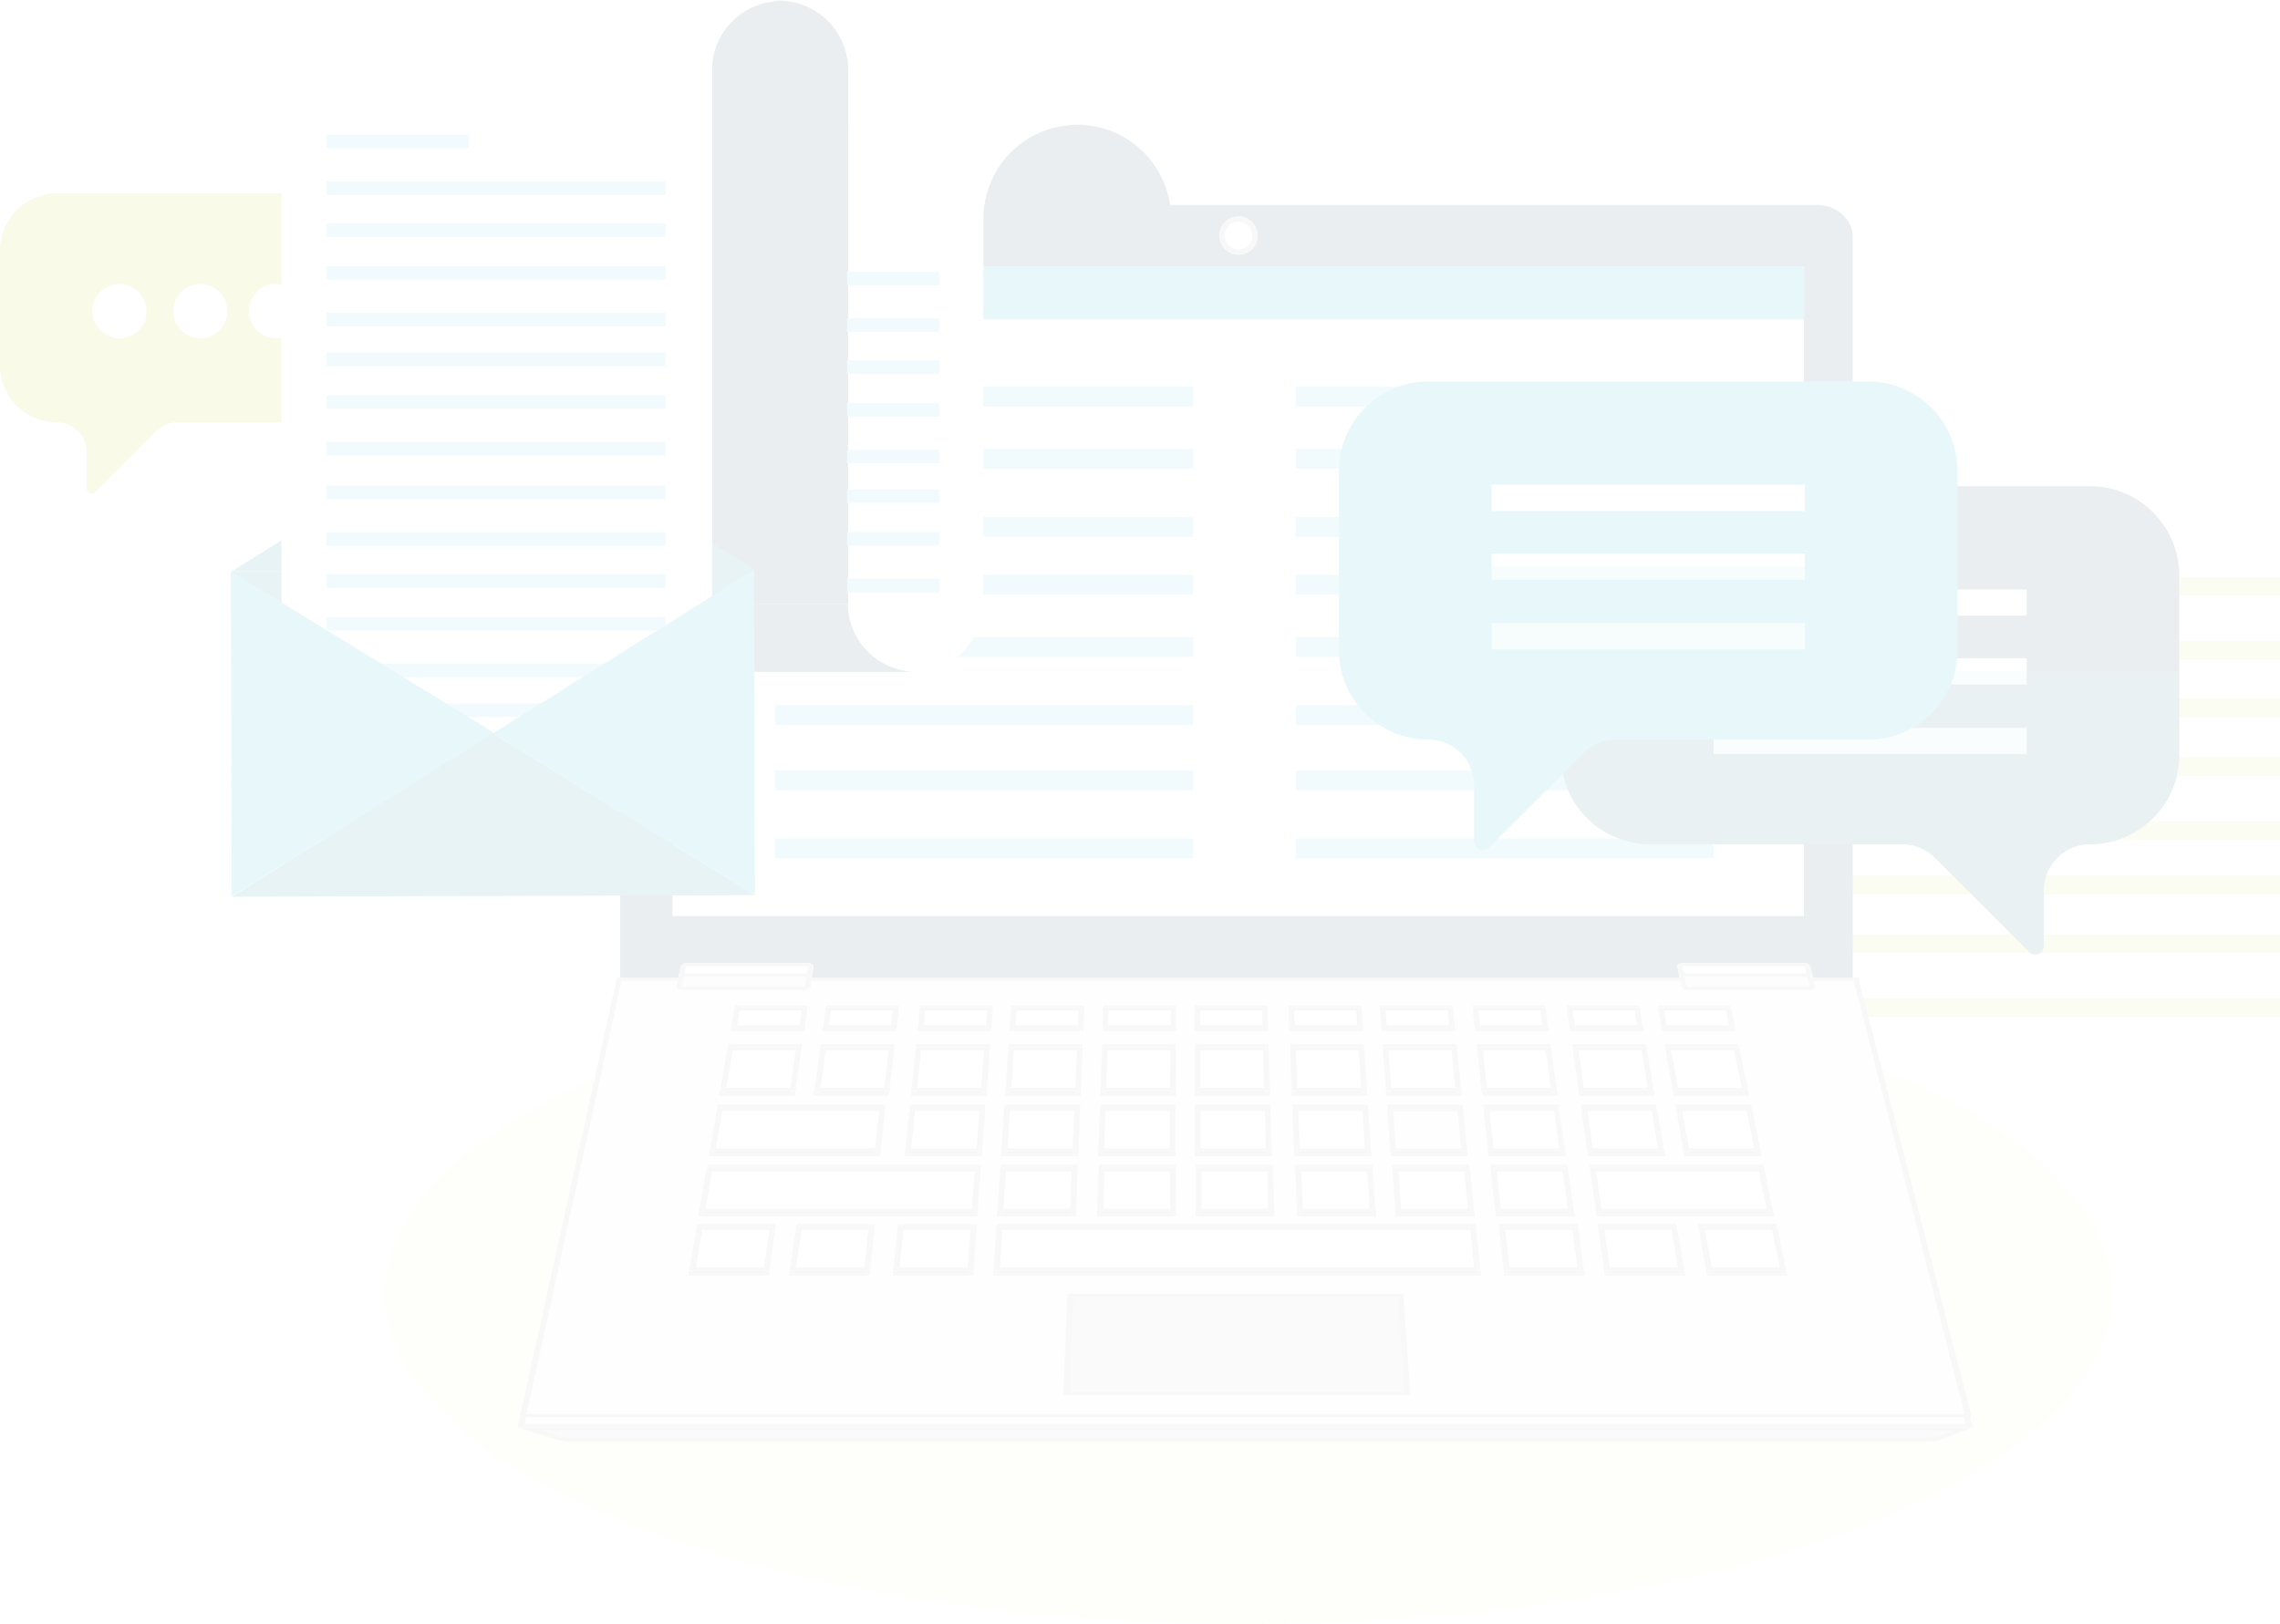 <svg xmlns="http://www.w3.org/2000/svg" viewBox="0 0 428.24 305"><defs><style>.\35 ef2a6a4-12cd-41d5-8518-04bbf04d1749{isolation:isolate;}.\34 1d54de8-1705-44cb-88ce-1d0b7663820a{opacity:0.1;}.\35 210f9d3-1ff7-4ca3-a151-66343b81f44b,.\35 c63abb2-c85e-4469-ab66-d0f4406cede7,.c124e088-99e1-4506-8cdc-66335c11a7b6{fill:#bec819;}.\31 45b5bc4-be40-42eb-ba6d-3ba12fa12e4f,.\35 210f9d3-1ff7-4ca3-a151-66343b81f44b,.\35 2d1b0d7-7ee3-4380-bcb8-209c7db7d42c,.\35 c63abb2-c85e-4469-ab66-d0f4406cede7,.b7e36a5b-0cd1-4206-93f0-6a7ea04aa878,.c124e088-99e1-4506-8cdc-66335c11a7b6,.d65431b8-63c7-4700-b8cc-0deb85ac6250{mix-blend-mode:multiply;}.b7e36a5b-0cd1-4206-93f0-6a7ea04aa878,.c124e088-99e1-4506-8cdc-66335c11a7b6{opacity:0.75;}.\35 210f9d3-1ff7-4ca3-a151-66343b81f44b,.\35 2d1b0d7-7ee3-4380-bcb8-209c7db7d42c{opacity:0.25;}.\37 e4d3386-9bbe-4f49-b6ee-8b18f580d5b9{fill:#f28257;}.f86c6021-888e-4a4e-9b12-2b14e4e80f7e{fill:#2d556b;}.\36 2f48376-7a80-4154-afb1-fd9c9cc0c0a3{fill:#9da7b4;}.\34 cab450f-62ef-403e-b59f-10f1da393a4b{fill:#fff;}.\32 c7616fa-5743-439d-976b-84561bad61a8{fill:#f2f2f2;}.\30 c66e9c4-c5bd-4b8a-91bb-a9a52055f8d3{fill:#ccc;}.d1a7a61a-1ffd-43b7-8205-7b0033206480{fill:#b3b9c1;}.\30 d615557-5592-4263-818e-7fbb44fabbfb{fill:#999;}.\31 45b5bc4-be40-42eb-ba6d-3ba12fa12e4f,.\32 f0f3db8-8b68-4359-95c3-83974d12edd2{fill:#f7f7f7;}.\35 540d1d0-2dc5-4ed5-8a2e-482d4c82a62f{fill:#e6e6e6;}.\33 d4a1dcb-8cc9-4a79-8578-32ac3386b1ab,.\35 2d1b0d7-7ee3-4380-bcb8-209c7db7d42c,.d65431b8-63c7-4700-b8cc-0deb85ac6250{fill:#19b2c8;}.\34 56fdc44-79a4-4f8e-8c84-d25459007ef7{fill:#75d1de;}.\37 20d846e-adb6-4152-836c-f76bf747de60{fill:#13879e;}.d65431b8-63c7-4700-b8cc-0deb85ac6250{opacity:0.35;}</style></defs><title>top-banner_img_wordpress</title><g class="5ef2a6a4-12cd-41d5-8518-04bbf04d1749"><g id="b58a9b63-7eed-4492-8da3-d9446447e395" data-name="Ebene 1"><g class="41d54de8-1705-44cb-88ce-1d0b7663820a"><path class="5c63abb2-c85e-4469-ab66-d0f4406cede7" d="M300.64,169.28H247.82A10.72,10.72,0,0,0,237.1,180v21.56a10.72,10.72,0,0,0,10.72,10.72,5.54,5.54,0,0,1,5.54,5.54v6.67a1,1,0,0,0,1.77.74l11.32-11.32a5.54,5.54,0,0,1,3.91-1.62h30.27a10.72,10.72,0,0,0,10.72-10.72V180A10.72,10.72,0,0,0,300.64,169.28Zm-41.1,27.19a5.09,5.09,0,1,1,5.09-5.09A5.09,5.09,0,0,1,259.54,196.48Zm15.18,0a5.09,5.09,0,1,1,5.09-5.09A5.09,5.09,0,0,1,274.71,196.48Zm14.21,0a5.09,5.09,0,1,1,5.09-5.09A5.09,5.09,0,0,1,288.92,196.48Z" transform="translate(-237.1 -132.94)"/><g class="b7e36a5b-0cd1-4206-93f0-6a7ea04aa878"><rect class="c124e088-99e1-4506-8cdc-66335c11a7b6" x="340.89" y="108.41" width="87.35" height="3.49"/><rect class="c124e088-99e1-4506-8cdc-66335c11a7b6" x="340.89" y="120.43" width="87.35" height="3.49"/><rect class="c124e088-99e1-4506-8cdc-66335c11a7b6" x="340.89" y="131.25" width="87.35" height="3.49"/><rect class="c124e088-99e1-4506-8cdc-66335c11a7b6" x="340.89" y="142.26" width="87.35" height="3.49"/><rect class="c124e088-99e1-4506-8cdc-66335c11a7b6" x="340.89" y="154.28" width="87.35" height="3.49"/><rect class="c124e088-99e1-4506-8cdc-66335c11a7b6" x="340.89" y="164.51" width="87.35" height="3.49"/><rect class="c124e088-99e1-4506-8cdc-66335c11a7b6" x="340.89" y="175.52" width="87.35" height="3.49"/><rect class="c124e088-99e1-4506-8cdc-66335c11a7b6" x="340.89" y="187.55" width="87.35" height="3.49"/></g><ellipse class="5210f9d3-1ff7-4ca3-a151-66343b81f44b" cx="234.52" cy="243.05" rx="162.12" ry="61.95"/><rect class="7e4d3386-9bbe-4f49-b6ee-8b18f580d5b9" x="290.6" y="103.63" width="23.5" height="2.51"/><path class="f86c6021-888e-4a4e-9b12-2b14e4e80f7e" d="M536.32,291.4a14.8,14.8,0,0,1-14.79-14.6H449.2A14.8,14.8,0,0,0,464,291.4c0.28,0,.55-0.07.83-0.08v0.08h71.51Z" transform="translate(-237.1 -132.94)"/><rect class="62f48376-7a80-4154-afb1-fd9c9cc0c0a3" x="239.84" y="96.47" width="63.67" height="2.55"/><rect class="62f48376-7a80-4154-afb1-fd9c9cc0c0a3" x="239.84" y="104.49" width="63.67" height="2.54"/><rect class="62f48376-7a80-4154-afb1-fd9c9cc0c0a3" x="239.84" y="113.26" width="63.67" height="2.54"/><path class="f86c6021-888e-4a4e-9b12-2b14e4e80f7e" d="M418.71,196.65h67.6a17.63,17.63,0,0,1,17.62-17.41c0.11,0,.21,0,0.31,0a17.63,17.63,0,0,1,17.33,17.61v24.24H418.71V196.65Z" transform="translate(-237.1 -132.94)"/><rect class="f86c6021-888e-4a4e-9b12-2b14e4e80f7e" x="211.96" y="82.35" width="72.48" height="61.51"/><path class="4cab450f-62ef-403e-b59f-10f1da393a4b" d="M400.11,238.16h56.72a14.79,14.79,0,0,0,14.78,14.6l0.26,0A14.79,14.79,0,0,0,486.42,238l-0.11-41.3H400Z" transform="translate(-237.1 -132.94)"/><path class="2c7616fa-5743-439d-976b-84561bad61a8" d="M503.93,179.25a17.63,17.63,0,0,0-17.62,17.41h-86.2a17.63,17.63,0,0,1,17.62-17.41c0.34,0,.65.08,1,0.1v-0.1h85.22Z" transform="translate(-237.1 -132.94)"/><path class="f86c6021-888e-4a4e-9b12-2b14e4e80f7e" d="M471.61,252.76a14.79,14.79,0,0,1-14.78-14.6H384.5a14.79,14.79,0,0,0,14.78,14.6c0.28,0,.55-0.07.83-0.08v0.08h71.5Z" transform="translate(-237.1 -132.94)"/><rect class="62f48376-7a80-4154-afb1-fd9c9cc0c0a3" x="170.48" y="76.46" width="63.67" height="2.55"/><rect class="62f48376-7a80-4154-afb1-fd9c9cc0c0a3" x="170.48" y="84.49" width="63.67" height="2.54"/><rect class="62f48376-7a80-4154-afb1-fd9c9cc0c0a3" x="170.48" y="93.25" width="63.67" height="2.54"/><path class="f86c6021-888e-4a4e-9b12-2b14e4e80f7e" d="M384.5,173.78h37.29a17.63,17.63,0,0,1,17.62-17.41c0.11,0,.2,0,0.31,0A17.63,17.63,0,0,1,457.06,174v64.19H384.5V173.78Z" transform="translate(-237.1 -132.94)"/><path class="f86c6021-888e-4a4e-9b12-2b14e4e80f7e" d="M585.12,325.53H353.6v-148c0-3.38,3-6.11,6.75-6.11h218c3.73,0,6.75,2.74,6.75,6.11v148Z" transform="translate(-237.1 -132.94)"/><rect class="4cab450f-62ef-403e-b59f-10f1da393a4b" x="126.35" y="50.41" width="212.45" height="121.62"/><path class="4cab450f-62ef-403e-b59f-10f1da393a4b" d="M575.89,183.35H363.44V305H575.89V183.35h0Z" transform="translate(-237.1 -132.94)"/><path class="0c66e9c4-c5bd-4b8a-91bb-a9a52055f8d3" d="M341.63,403.36a9.31,9.31,0,0,0,2.31.34H599.58a7,7,0,0,0,2.1-.34l5.91-2.3H334.34Z" transform="translate(-237.1 -132.94)"/><path class="d1a7a61a-1ffd-43b7-8205-7b0033206480" d="M603.93,401.67l-3.05,1.18a5.32,5.32,0,0,1-1.45.23H344.07a7.59,7.59,0,0,1-1.74-.26l-3.68-1.16H603.93m3.65-.61h0Zm0,0H334.34l7.29,2.3a9.31,9.31,0,0,0,2.31.34H599.58a7,7,0,0,0,2.1-.34l5.91-2.3h0Z" transform="translate(-237.1 -132.94)"/><path class="4cab450f-62ef-403e-b59f-10f1da393a4b" d="M606.7,397.51a1.58,1.58,0,0,0-1.4-.48H336.48a1.52,1.52,0,0,0-1.38.48l-0.78,3.55H607.62Z" transform="translate(-237.1 -132.94)"/><path class="d1a7a61a-1ffd-43b7-8205-7b0033206480" d="M336.24,397.63H605.57l0.71,2.8H335.62l0.62-2.82M605.3,397H336.48a1.52,1.52,0,0,0-1.38.48l-0.78,3.55H607.62l-0.91-3.55a1.57,1.57,0,0,0-1.4-.48h0Z" transform="translate(-237.1 -132.94)"/><path class="2c7616fa-5743-439d-976b-84561bad61a8" d="M605,399.18H337.13c-1.33,0-2.28-.56-2.13-1.25l18-81.35H586.13l21,81.35C607.3,398.62,606.37,399.18,605,399.18Z" transform="translate(-237.1 -132.94)"/><path class="d1a7a61a-1ffd-43b7-8205-7b0033206480" d="M585.28,317.19l20.83,81.38H336l17.83-81.38H585.28m0.85-.61H353l-18.18,82.19c-0.05.22,0.26,0.4,0.69,0.4H606.66c0.43,0,.74-0.18.68-0.4l-21.21-82.19h0Z" transform="translate(-237.1 -132.94)"/><polygon class="0d615557-5592-4263-818e-7fbb44fabbfb" points="135.12 205.81 149.24 205.81 150.44 197.6 136.55 197.6 135.12 205.81"/><path class="d1a7a61a-1ffd-43b7-8205-7b0033206480" d="M386.42,331.15l-1,7h-12l1.2-7h11.84m1.12-.61H373.64l-1.43,8.21h14.12l1.2-8.21h0Z" transform="translate(-237.1 -132.94)"/><polygon class="0d615557-5592-4263-818e-7fbb44fabbfb" points="152.84 205.81 166.96 205.81 167.87 197.6 153.98 197.6 152.84 205.81"/><path class="d1a7a61a-1ffd-43b7-8205-7b0033206480" d="M403.87,331.15l-0.79,7h-12l1-7h11.84m1.1-.61H391.08l-1.14,8.21h14.12l0.91-8.21h0Z" transform="translate(-237.1 -132.94)"/><polygon class="0d615557-5592-4263-818e-7fbb44fabbfb" points="171.11 205.81 185.23 205.81 185.85 197.6 171.96 197.6 171.11 205.81"/><path class="d1a7a61a-1ffd-43b7-8205-7b0033206480" d="M421.87,331.15l-0.54,7h-12l0.71-7h11.84m1.08-.61H409.05l-0.84,8.21h14.12l0.62-8.21h0Z" transform="translate(-237.1 -132.94)"/><polygon class="0d615557-5592-4263-818e-7fbb44fabbfb" points="188.83 205.81 202.95 205.81 203.28 197.6 189.39 197.6 188.83 205.81"/><path class="d1a7a61a-1ffd-43b7-8205-7b0033206480" d="M439.32,331.15l-0.3,7H427l0.46-7h11.84m1.06-.61H426.48l-0.56,8.21H440l0.33-8.21h0Z" transform="translate(-237.1 -132.94)"/><polygon class="0d615557-5592-4263-818e-7fbb44fabbfb" points="169.94 217.19 184.38 217.19 184.99 208.98 170.78 208.98 169.94 217.19"/><path class="d1a7a61a-1ffd-43b7-8205-7b0033206480" d="M421,342.54l-0.54,7H408.17l0.71-7H421m1.1-.61H407.88L407,350.14h14.44l0.62-8.21h0Z" transform="translate(-237.1 -132.94)"/><polygon class="0d615557-5592-4263-818e-7fbb44fabbfb" points="188.05 217.19 202.49 217.19 202.82 208.98 188.61 208.98 188.05 217.19"/><path class="d1a7a61a-1ffd-43b7-8205-7b0033206480" d="M438.84,342.54l-0.3,7H426.26l0.46-7h12.11m1.08-.61H425.71l-0.56,8.21h14.44l0.33-8.21h0Z" transform="translate(-237.1 -132.94)"/><polygon class="0d615557-5592-4263-818e-7fbb44fabbfb" points="167.71 239.58 182.76 239.58 183.38 231.37 168.55 231.37 167.71 239.58"/><path class="d1a7a61a-1ffd-43b7-8205-7b0033206480" d="M419.32,364.92l-0.54,7H406l0.7-7h12.64m1.15-.61H405.65l-0.84,8.21h15.05l0.62-8.21h0Z" transform="translate(-237.1 -132.94)"/><polygon class="0d615557-5592-4263-818e-7fbb44fabbfb" points="187.28 228.5 202.03 228.5 202.36 220.29 187.84 220.29 187.28 228.5"/><path class="d1a7a61a-1ffd-43b7-8205-7b0033206480" d="M438.35,353.84l-0.3,7H425.51l0.46-7h12.38m1.11-.61H424.94l-0.56,8.21h14.75l0.33-8.21h0Z" transform="translate(-237.1 -132.94)"/><polygon class="0d615557-5592-4263-818e-7fbb44fabbfb" points="133.14 217.19 165.26 217.19 166.18 208.98 134.57 208.98 133.14 217.19"/><path class="d1a7a61a-1ffd-43b7-8205-7b0033206480" d="M402.15,342.54l-0.8,7H371.42l1.2-7h29.53m1.12-.61h-31.6l-1.43,8.21h32.11l0.92-8.21h0Z" transform="translate(-237.1 -132.94)"/><polygon class="0d615557-5592-4263-818e-7fbb44fabbfb" points="206.7 205.81 220.82 205.81 220.86 197.6 206.97 197.6 206.7 205.81"/><path class="d1a7a61a-1ffd-43b7-8205-7b0033206480" d="M456.92,331.15l-0.05,7h-12l0.22-7h11.84m1-.61H444.07l-0.27,8.21h14.12l0-8.21h0Z" transform="translate(-237.1 -132.94)"/><polygon class="0d615557-5592-4263-818e-7fbb44fabbfb" points="224.41 205.81 238.54 205.81 238.29 197.6 224.4 197.6 224.41 205.81"/><path class="d1a7a61a-1ffd-43b7-8205-7b0033206480" d="M474.38,331.15l0.19,7h-12l0-7h11.84m1-.61H461.5v8.21h14.12l-0.24-8.21h0Z" transform="translate(-237.1 -132.94)"/><polygon class="0d615557-5592-4263-818e-7fbb44fabbfb" points="242.69 205.81 256.81 205.81 256.27 197.6 242.38 197.6 242.69 205.81"/><path class="d1a7a61a-1ffd-43b7-8205-7b0033206480" d="M492.37,331.15l0.44,7h-12l-0.28-7h11.84m1-.61H479.47l0.31,8.21h14.12l-0.54-8.21h0Z" transform="translate(-237.1 -132.94)"/><polygon class="0d615557-5592-4263-818e-7fbb44fabbfb" points="260.41 205.81 274.53 205.81 273.7 197.6 259.81 197.6 260.41 205.81"/><path class="d1a7a61a-1ffd-43b7-8205-7b0033206480" d="M509.83,331.15l0.69,7h-12l-0.52-7h11.84m1-.61H496.91l0.6,8.21h14.12l-0.82-8.21h0Z" transform="translate(-237.1 -132.94)"/><polygon class="0d615557-5592-4263-818e-7fbb44fabbfb" points="243.12 217.19 257.55 217.19 257.02 208.98 242.81 208.98 243.12 217.19"/><path class="d1a7a61a-1ffd-43b7-8205-7b0033206480" d="M493.1,342.54l0.44,7H481.26l-0.28-7H493.1m1-.61H479.91l0.31,8.21h14.43l-0.54-8.21h0Z" transform="translate(-237.1 -132.94)"/><polygon class="0d615557-5592-4263-818e-7fbb44fabbfb" points="261.23 217.19 275.67 217.19 274.85 208.98 260.64 208.98 261.23 217.19"/><path class="d1a7a61a-1ffd-43b7-8205-7b0033206480" d="M510.95,342.54l0.69,7H499.36l-0.52-7h12.11m1-.61H497.73l0.6,8.21h14.44l-0.82-8.21h0Z" transform="translate(-237.1 -132.94)"/><polygon class="0d615557-5592-4263-818e-7fbb44fabbfb" points="206.32 217.19 220.76 217.19 220.8 208.98 206.59 208.98 206.32 217.19"/><path class="d1a7a61a-1ffd-43b7-8205-7b0033206480" d="M456.84,342.54l-0.05,7H444.51l0.22-7h12.11m1.06-.61h-14.2l-0.27,8.21h14.43l0-8.21h0Z" transform="translate(-237.1 -132.94)"/><polygon class="0d615557-5592-4263-818e-7fbb44fabbfb" points="224.44 217.19 238.88 217.19 238.63 208.98 224.42 208.98 224.44 217.19"/><path class="d1a7a61a-1ffd-43b7-8205-7b0033206480" d="M474.69,342.54l0.19,7H462.61l0-7h12.11m1-.61H461.52l0,8.21H476l-0.24-8.21h0Z" transform="translate(-237.1 -132.94)"/><polygon class="0d615557-5592-4263-818e-7fbb44fabbfb" points="278.4 205.81 292.52 205.81 291.41 197.6 277.51 197.6 278.4 205.81"/><path class="d1a7a61a-1ffd-43b7-8205-7b0033206480" d="M527.55,331.15l0.94,7h-12l-0.77-7h11.84m1-.61H514.61l0.89,8.21h14.12l-1.11-8.21h0Z" transform="translate(-237.1 -132.94)"/><polygon class="0d615557-5592-4263-818e-7fbb44fabbfb" points="296.67 205.81 310.79 205.81 309.38 197.6 295.49 197.6 296.67 205.81"/><path class="d1a7a61a-1ffd-43b7-8205-7b0033206480" d="M545.55,331.15l1.19,7h-12l-1-7h11.84m0.93-.61H532.59l1.18,8.21h14.12l-1.41-8.21h0Z" transform="translate(-237.1 -132.94)"/><polygon class="0d615557-5592-4263-818e-7fbb44fabbfb" points="314.39 205.81 328.51 205.81 326.82 197.6 312.92 197.6 314.39 205.81"/><path class="d1a7a61a-1ffd-43b7-8205-7b0033206480" d="M563,331.15l1.43,7h-12l-1.26-7H563m0.91-.61H550l1.47,8.21h14.12l-1.7-8.21h0Z" transform="translate(-237.1 -132.94)"/><polygon class="0d615557-5592-4263-818e-7fbb44fabbfb" points="298.31 217.19 312.75 217.19 311.34 208.98 297.13 208.98 298.31 217.19"/><path class="d1a7a61a-1ffd-43b7-8205-7b0033206480" d="M547.48,342.54l1.19,7H536.39l-1-7h12.11m1-.61H534.22l1.18,8.21h14.43l-1.41-8.21h0Z" transform="translate(-237.1 -132.94)"/><polygon class="0d615557-5592-4263-818e-7fbb44fabbfb" points="316.42 217.19 330.86 217.19 329.17 208.98 314.96 208.98 316.42 217.19"/><path class="d1a7a61a-1ffd-43b7-8205-7b0033206480" d="M565.33,342.54l1.43,7H554.49l-1.27-7h12.11m0.93-.61H552.05l1.47,8.21H568l-1.69-8.21h0Z" transform="translate(-237.1 -132.94)"/><polygon class="0d615557-5592-4263-818e-7fbb44fabbfb" points="279.63 217.19 294.07 217.19 292.95 208.98 278.74 208.98 279.63 217.19"/><path class="d1a7a61a-1ffd-43b7-8205-7b0033206480" d="M529.08,342.54l0.94,7H517.73l-0.77-7h12.11m1-.61H515.84l0.89,8.21h14.44L530,341.92h0Z" transform="translate(-237.1 -132.94)"/><polygon class="0d615557-5592-4263-818e-7fbb44fabbfb" points="243.69 228.5 258.44 228.5 257.9 220.29 243.38 220.29 243.69 228.5"/><path class="d1a7a61a-1ffd-43b7-8205-7b0033206480" d="M494,353.84l0.44,7H481.86l-0.28-7H494m1-.61H480.47l0.32,8.21h14.75L495,353.23h0Z" transform="translate(-237.1 -132.94)"/><polygon class="0d615557-5592-4263-818e-7fbb44fabbfb" points="262.2 228.5 276.95 228.5 276.12 220.29 261.6 220.29 262.2 228.5"/><path class="d1a7a61a-1ffd-43b7-8205-7b0033206480" d="M512.2,353.84l0.69,7H500.35l-0.53-7H512.2m1-.61H498.7l0.6,8.21H514l-0.83-8.21h0Z" transform="translate(-237.1 -132.94)"/><polygon class="0d615557-5592-4263-818e-7fbb44fabbfb" points="206.09 228.5 220.84 228.5 220.88 220.29 206.36 220.29 206.09 228.5"/><path class="d1a7a61a-1ffd-43b7-8205-7b0033206480" d="M456.9,353.84l0,7H444.31l0.21-7H456.9m1.08-.61H443.46l-0.27,8.21h14.75l0-8.21h0Z" transform="translate(-237.1 -132.94)"/><polygon class="0d615557-5592-4263-818e-7fbb44fabbfb" points="224.6 228.5 239.36 228.5 239.11 220.29 224.59 220.29 224.6 228.5"/><path class="d1a7a61a-1ffd-43b7-8205-7b0033206480" d="M475.14,353.84l0.19,7H462.79l0-7h12.38m1.06-.61H461.68l0,8.21h14.75l-0.24-8.21h0Z" transform="translate(-237.1 -132.94)"/><polygon class="0d615557-5592-4263-818e-7fbb44fabbfb" points="280.99 228.5 295.75 228.5 294.63 220.29 280.11 220.29 280.99 228.5"/><path class="d1a7a61a-1ffd-43b7-8205-7b0033206480" d="M530.73,353.84l0.93,7H519.12l-0.77-7h12.38m1-.61H517.2l0.89,8.21h14.75l-1.12-8.21h0Z" transform="translate(-237.1 -132.94)"/><polygon class="0d615557-5592-4263-818e-7fbb44fabbfb" points="282.56 239.58 297.62 239.58 296.5 231.37 281.67 231.37 282.56 239.58"/><path class="d1a7a61a-1ffd-43b7-8205-7b0033206480" d="M532.58,364.92l0.94,7h-12.8l-0.77-7h12.64m1-.61H518.76l0.89,8.21h15.06l-1.12-8.21h0Z" transform="translate(-237.1 -132.94)"/><polygon class="0d615557-5592-4263-818e-7fbb44fabbfb" points="301.46 239.58 316.51 239.58 315.11 231.37 300.27 231.37 301.46 239.58"/><path class="d1a7a61a-1ffd-43b7-8205-7b0033206480" d="M551.2,364.92l1.18,7h-12.8l-1-7H551.2m1-.61H537.37l1.18,8.21h15.06l-1.41-8.21h0Z" transform="translate(-237.1 -132.94)"/><polygon class="0d615557-5592-4263-818e-7fbb44fabbfb" points="320.64 239.58 335.7 239.58 334.01 231.37 319.17 231.37 320.64 239.58"/><path class="d1a7a61a-1ffd-43b7-8205-7b0033206480" d="M570.13,364.92l1.43,7H558.75l-1.27-7h12.64m1-.61H556.27l1.47,8.21H572.8l-1.7-8.21h0Z" transform="translate(-237.1 -132.94)"/><polygon class="0d615557-5592-4263-818e-7fbb44fabbfb" points="148.23 239.58 163.28 239.58 164.19 231.37 149.37 231.37 148.23 239.58"/><path class="d1a7a61a-1ffd-43b7-8205-7b0033206480" d="M400.12,364.92l-0.79,7h-12.8l1-7h12.64m1.17-.61H386.46l-1.14,8.21h15.05l0.91-8.21h0Z" transform="translate(-237.1 -132.94)"/><polygon class="0d615557-5592-4263-818e-7fbb44fabbfb" points="129.33 239.58 144.38 239.58 145.58 231.37 130.75 231.37 129.33 239.58"/><path class="d1a7a61a-1ffd-43b7-8205-7b0033206480" d="M381.49,364.92l-1,7H367.65l1.2-7h12.64m1.19-.61H367.85l-1.42,8.21h15.06l1.2-8.21h0Z" transform="translate(-237.1 -132.94)"/><polygon class="0d615557-5592-4263-818e-7fbb44fabbfb" points="131.18 228.5 183.52 228.5 184.14 220.29 132.6 220.29 131.18 228.5"/><path class="d1a7a61a-1ffd-43b7-8205-7b0033206480" d="M420.11,353.84l-0.54,7h-50.1l1.2-7h49.44m1.12-.61H369.7l-1.43,8.21h52.35l0.62-8.21h0Z" transform="translate(-237.1 -132.94)"/><polygon class="0d615557-5592-4263-818e-7fbb44fabbfb" points="299.94 228.5 333.2 228.5 331.5 220.29 298.75 220.29 299.94 228.5"/><path class="d1a7a61a-1ffd-43b7-8205-7b0033206480" d="M567.64,353.84l1.43,7H538l-1-7h30.62m1-.61H535.85l1.18,8.21h33.26l-1.69-8.21h0Z" transform="translate(-237.1 -132.94)"/><polygon class="0d615557-5592-4263-818e-7fbb44fabbfb" points="186.6 239.58 278.14 239.58 277.31 231.37 187.16 231.37 186.6 239.58"/><path class="d1a7a61a-1ffd-43b7-8205-7b0033206480" d="M513.36,364.92l0.69,7h-89.2l0.46-7h88m1-.61H424.25l-0.56,8.21h91.54l-0.83-8.21h0Z" transform="translate(-237.1 -132.94)"/><polygon class="4cab450f-62ef-403e-b59f-10f1da393a4b" points="135.38 204.33 149.46 204.33 150.65 196.12 136.8 196.12 135.38 204.33"/><path class="d1a7a61a-1ffd-43b7-8205-7b0033206480" d="M386.63,329.67l-1,7h-12l1.2-7h11.81m1.12-.61H373.9l-1.43,8.21h14.08l1.2-8.21h0Z" transform="translate(-237.1 -132.94)"/><polygon class="4cab450f-62ef-403e-b59f-10f1da393a4b" points="153.04 204.33 167.12 204.33 168.04 196.12 154.19 196.12 153.04 204.33"/><path class="d1a7a61a-1ffd-43b7-8205-7b0033206480" d="M404,329.67l-0.79,7h-12l1-7H404m1.1-.61H391.28l-1.14,8.21h14.08l0.91-8.21h0Z" transform="translate(-237.1 -132.94)"/><polygon class="4cab450f-62ef-403e-b59f-10f1da393a4b" points="171.26 204.33 185.34 204.33 185.96 196.12 172.11 196.12 171.26 204.33"/><path class="d1a7a61a-1ffd-43b7-8205-7b0033206480" d="M422,329.67l-0.54,7h-12l0.71-7H422m1.08-.61H409.21l-0.85,8.21h14.08l0.62-8.21h0Z" transform="translate(-237.1 -132.94)"/><polygon class="4cab450f-62ef-403e-b59f-10f1da393a4b" points="188.93 204.33 203.01 204.33 203.34 196.12 189.49 196.12 188.93 204.33"/><path class="d1a7a61a-1ffd-43b7-8205-7b0033206480" d="M439.38,329.67l-0.3,7h-12l0.46-7h11.81m1.06-.61H426.58L426,337.27H440.1l0.33-8.21h0Z" transform="translate(-237.1 -132.94)"/><polygon class="4cab450f-62ef-403e-b59f-10f1da393a4b" points="170.09 215.72 184.49 215.72 185.1 207.51 170.94 207.51 170.09 215.72"/><path class="d1a7a61a-1ffd-43b7-8205-7b0033206480" d="M421.1,341.06l-0.54,7H408.32l0.71-7H421.1m1.1-.61H408l-0.85,8.21h14.4l0.62-8.21h0Z" transform="translate(-237.1 -132.94)"/><polygon class="4cab450f-62ef-403e-b59f-10f1da393a4b" points="188.15 215.72 202.55 215.72 202.88 207.51 188.71 207.51 188.15 215.72"/><path class="d1a7a61a-1ffd-43b7-8205-7b0033206480" d="M438.9,341.06l-0.3,7H426.36l0.46-7H438.9m1.08-.61H425.81l-0.56,8.21h14.4l0.33-8.21h0Z" transform="translate(-237.1 -132.94)"/><polygon class="4cab450f-62ef-403e-b59f-10f1da393a4b" points="167.86 238.1 182.87 238.1 183.49 229.89 168.7 229.89 167.86 238.1"/><path class="d1a7a61a-1ffd-43b7-8205-7b0033206480" d="M419.44,363.44l-0.54,7H406.13l0.7-7h12.6m1.15-.61H405.8L405,371h15l0.62-8.21h0Z" transform="translate(-237.1 -132.94)"/><polygon class="4cab450f-62ef-403e-b59f-10f1da393a4b" points="187.38 227.03 202.09 227.03 202.42 218.81 187.94 218.81 187.38 227.03"/><path class="d1a7a61a-1ffd-43b7-8205-7b0033206480" d="M438.42,352.37l-0.3,7H425.61l0.46-7h12.35m1.1-.61H425L424.48,360h14.71l0.33-8.21h0Z" transform="translate(-237.1 -132.94)"/><polygon class="4cab450f-62ef-403e-b59f-10f1da393a4b" points="133.4 215.72 165.42 215.72 166.34 207.51 134.83 207.51 133.4 215.72"/><path class="d1a7a61a-1ffd-43b7-8205-7b0033206480" d="M402.32,341.06l-0.8,7H371.67l1.2-7h29.45m1.12-.61H371.92l-1.43,8.21h32l0.92-8.21h0Z" transform="translate(-237.1 -132.94)"/><polygon class="4cab450f-62ef-403e-b59f-10f1da393a4b" points="206.75 204.33 220.83 204.33 220.87 196.12 207.02 196.12 206.75 204.33"/><path class="d1a7a61a-1ffd-43b7-8205-7b0033206480" d="M456.93,329.67l-0.05,7h-12l0.22-7h11.81m1-.61H444.12l-0.27,8.21h14.08l0-8.21h0Z" transform="translate(-237.1 -132.94)"/><polygon class="4cab450f-62ef-403e-b59f-10f1da393a4b" points="224.41 204.33 238.5 204.33 238.25 196.12 224.4 196.12 224.41 204.33"/><path class="d1a7a61a-1ffd-43b7-8205-7b0033206480" d="M474.34,329.67l0.19,7h-12l0-7h11.81m1-.61H461.5v8.21h14.08l-0.24-8.21h0Z" transform="translate(-237.1 -132.94)"/><polygon class="4cab450f-62ef-403e-b59f-10f1da393a4b" points="242.63 204.33 256.71 204.33 256.18 196.12 242.32 196.12 242.63 204.33"/><path class="d1a7a61a-1ffd-43b7-8205-7b0033206480" d="M492.28,329.67l0.44,7h-12l-0.28-7h11.81m1-.61H479.42l0.31,8.21h14.08l-0.54-8.21h0Z" transform="translate(-237.1 -132.94)"/><polygon class="4cab450f-62ef-403e-b59f-10f1da393a4b" points="260.3 204.33 274.38 204.33 273.56 196.12 259.7 196.12 260.3 204.33"/><path class="d1a7a61a-1ffd-43b7-8205-7b0033206480" d="M509.68,329.67l0.69,7h-12l-0.52-7h11.81m1-.61H496.8l0.59,8.21h14.08l-0.82-8.21h0Z" transform="translate(-237.1 -132.94)"/><polygon class="4cab450f-62ef-403e-b59f-10f1da393a4b" points="243.06 215.72 257.46 215.72 256.92 207.51 242.75 207.51 243.06 215.72"/><path class="d1a7a61a-1ffd-43b7-8205-7b0033206480" d="M493,341.06l0.44,7H481.2l-0.28-7H493m1-.61H479.85l0.31,8.21h14.4L494,340.45h0Z" transform="translate(-237.1 -132.94)"/><polygon class="4cab450f-62ef-403e-b59f-10f1da393a4b" points="261.13 215.72 275.52 215.72 274.7 207.51 260.53 207.51 261.13 215.72"/><path class="d1a7a61a-1ffd-43b7-8205-7b0033206480" d="M510.8,341.06l0.69,7H499.24l-0.52-7H510.8m1-.61H497.63l0.6,8.21h14.4l-0.82-8.21h0Z" transform="translate(-237.1 -132.94)"/><polygon class="4cab450f-62ef-403e-b59f-10f1da393a4b" points="206.37 215.72 220.77 215.72 220.81 207.51 206.65 207.51 206.37 215.72"/><path class="d1a7a61a-1ffd-43b7-8205-7b0033206480" d="M456.85,341.06l-0.05,7H444.56l0.22-7h12.07m1.06-.61H443.74l-0.27,8.21h14.4l0-8.21h0Z" transform="translate(-237.1 -132.94)"/><polygon class="4cab450f-62ef-403e-b59f-10f1da393a4b" points="224.43 215.72 238.83 215.72 238.59 207.51 224.42 207.51 224.43 215.72"/><path class="d1a7a61a-1ffd-43b7-8205-7b0033206480" d="M474.65,341.06l0.19,7H462.6l0-7h12.08m1-.61H461.51l0,8.21h14.4l-0.24-8.21h0Z" transform="translate(-237.1 -132.94)"/><polygon class="4cab450f-62ef-403e-b59f-10f1da393a4b" points="278.24 204.33 292.32 204.33 291.21 196.12 277.35 196.12 278.24 204.33"/><path class="d1a7a61a-1ffd-43b7-8205-7b0033206480" d="M527.36,329.67l0.93,7h-12l-0.77-7h11.81m0.95-.61H514.45l0.89,8.21h14.08l-1.11-8.21h0Z" transform="translate(-237.1 -132.94)"/><polygon class="4cab450f-62ef-403e-b59f-10f1da393a4b" points="296.46 204.33 310.54 204.33 309.13 196.12 295.28 196.12 296.46 204.33"/><path class="d1a7a61a-1ffd-43b7-8205-7b0033206480" d="M545.3,329.67l1.19,7h-12l-1-7H545.3m0.93-.61H532.38l1.18,8.21h14.08l-1.41-8.21h0Z" transform="translate(-237.1 -132.94)"/><polygon class="4cab450f-62ef-403e-b59f-10f1da393a4b" points="314.13 204.33 328.21 204.33 326.51 196.12 312.66 196.12 314.13 204.33"/><path class="d1a7a61a-1ffd-43b7-8205-7b0033206480" d="M562.7,329.67l1.43,7h-12l-1.26-7H562.7m0.9-.61H549.76l1.47,8.21H565.3l-1.7-8.21h0Z" transform="translate(-237.1 -132.94)"/><polygon class="4cab450f-62ef-403e-b59f-10f1da393a4b" points="298.1 215.72 312.49 215.72 311.08 207.51 296.92 207.51 298.1 215.72"/><path class="d1a7a61a-1ffd-43b7-8205-7b0033206480" d="M547.23,341.06l1.19,7H536.18l-1-7h12.08m0.95-.61H534l1.18,8.21h14.39l-1.41-8.21h0Z" transform="translate(-237.1 -132.94)"/><polygon class="4cab450f-62ef-403e-b59f-10f1da393a4b" points="316.16 215.72 330.56 215.72 328.86 207.51 314.69 207.51 316.16 215.72"/><path class="d1a7a61a-1ffd-43b7-8205-7b0033206480" d="M565,341.06l1.43,7H554.22l-1.26-7H565m0.93-.61H551.79l1.47,8.21h14.4L566,340.45h0Z" transform="translate(-237.1 -132.94)"/><polygon class="4cab450f-62ef-403e-b59f-10f1da393a4b" points="279.47 215.72 293.87 215.72 292.75 207.51 278.58 207.51 279.47 215.72"/><path class="d1a7a61a-1ffd-43b7-8205-7b0033206480" d="M528.88,341.06l0.93,7H517.57l-0.77-7h12.08m1-.61H515.68l0.89,8.21H531l-1.11-8.21h0Z" transform="translate(-237.1 -132.94)"/><polygon class="4cab450f-62ef-403e-b59f-10f1da393a4b" points="243.63 227.03 258.34 227.03 257.8 218.81 243.32 218.81 243.63 227.03"/><path class="d1a7a61a-1ffd-43b7-8205-7b0033206480" d="M493.86,352.37l0.44,7H481.8l-0.28-7h12.34m1-.61H480.42l0.31,8.21h14.71l-0.54-8.21h0Z" transform="translate(-237.1 -132.94)"/><polygon class="4cab450f-62ef-403e-b59f-10f1da393a4b" points="262.09 227.03 276.8 227.03 275.97 218.81 261.49 218.81 262.09 227.03"/><path class="d1a7a61a-1ffd-43b7-8205-7b0033206480" d="M512.06,352.37l0.69,7H500.23l-0.52-7h12.35m1-.61H498.59l0.6,8.21H513.9l-0.83-8.21h0Z" transform="translate(-237.1 -132.94)"/><polygon class="4cab450f-62ef-403e-b59f-10f1da393a4b" points="206.14 227.03 220.85 227.03 220.89 218.81 206.41 218.81 206.14 227.03"/><path class="d1a7a61a-1ffd-43b7-8205-7b0033206480" d="M456.91,352.37l0,7H444.35l0.21-7h12.34m1.08-.61H443.51L443.24,360h14.71l0-8.21h0Z" transform="translate(-237.1 -132.94)"/><polygon class="4cab450f-62ef-403e-b59f-10f1da393a4b" points="224.6 227.03 239.31 227.03 239.07 218.81 224.58 218.81 224.6 227.03"/><path class="d1a7a61a-1ffd-43b7-8205-7b0033206480" d="M475.1,352.37l0.19,7H462.79l0-7H475.1m1.06-.61H461.68l0,8.21h14.71l-0.24-8.21h0Z" transform="translate(-237.1 -132.94)"/><polygon class="4cab450f-62ef-403e-b59f-10f1da393a4b" points="280.83 227.03 295.55 227.03 294.43 218.81 279.95 218.81 280.83 227.03"/><path class="d1a7a61a-1ffd-43b7-8205-7b0033206480" d="M530.53,352.37l0.93,7H519l-0.77-7h12.35m1-.61H517l0.89,8.21h14.71l-1.11-8.21h0Z" transform="translate(-237.1 -132.94)"/><polygon class="4cab450f-62ef-403e-b59f-10f1da393a4b" points="282.4 238.1 297.42 238.1 296.3 229.89 281.51 229.89 282.4 238.1"/><path class="d1a7a61a-1ffd-43b7-8205-7b0033206480" d="M532.37,363.44l0.94,7H520.55l-0.77-7h12.6m1-.61H518.6L519.5,371h15l-1.12-8.21h0Z" transform="translate(-237.1 -132.94)"/><polygon class="4cab450f-62ef-403e-b59f-10f1da393a4b" points="301.24 238.1 316.26 238.1 314.85 229.89 300.06 229.89 301.24 238.1"/><path class="d1a7a61a-1ffd-43b7-8205-7b0033206480" d="M551,363.44l1.19,7H539.37l-1-7H551m1-.61H537.16l1.18,8.21h15l-1.41-8.21h0Z" transform="translate(-237.1 -132.94)"/><polygon class="4cab450f-62ef-403e-b59f-10f1da393a4b" points="320.38 238.1 335.4 238.1 333.7 229.89 318.91 229.89 320.38 238.1"/><path class="d1a7a61a-1ffd-43b7-8205-7b0033206480" d="M569.82,363.44l1.43,7H558.48l-1.27-7h12.6m1-.61H556l1.47,8.21h15l-1.7-8.21h0Z" transform="translate(-237.1 -132.94)"/><polygon class="4cab450f-62ef-403e-b59f-10f1da393a4b" points="148.43 238.1 163.44 238.1 164.35 229.89 149.57 229.89 148.43 238.1"/><path class="d1a7a61a-1ffd-43b7-8205-7b0033206480" d="M400.28,363.44l-0.79,7H386.73l1-7h12.6m1.17-.61H386.67L385.53,371h15l0.91-8.21h0Z" transform="translate(-237.1 -132.94)"/><polygon class="4cab450f-62ef-403e-b59f-10f1da393a4b" points="129.58 238.1 144.6 238.1 145.8 229.89 131.01 229.89 129.58 238.1"/><path class="d1a7a61a-1ffd-43b7-8205-7b0033206480" d="M381.71,363.44l-1,7H367.9l1.2-7h12.61m1.19-.61H368.1L366.68,371h15l1.2-8.21h0Z" transform="translate(-237.1 -132.94)"/><polygon class="4cab450f-62ef-403e-b59f-10f1da393a4b" points="131.43 227.03 183.63 227.03 184.25 218.81 132.86 218.81 131.43 227.03"/><path class="d1a7a61a-1ffd-43b7-8205-7b0033206480" d="M420.23,352.37l-0.54,7h-50l1.2-7h49.3m1.12-.61H370L368.53,360h52.2l0.62-8.21h0Z" transform="translate(-237.1 -132.94)"/><polygon class="4cab450f-62ef-403e-b59f-10f1da393a4b" points="299.73 227.03 332.89 227.03 331.2 218.81 298.54 218.81 299.73 227.03"/><path class="d1a7a61a-1ffd-43b7-8205-7b0033206480" d="M567.34,352.37l1.43,7H537.82l-1-7h30.54m1-.61H535.64l1.18,8.21H570l-1.7-8.21h0Z" transform="translate(-237.1 -132.94)"/><polygon class="4cab450f-62ef-403e-b59f-10f1da393a4b" points="186.7 238.1 277.99 238.1 277.16 229.89 187.26 229.89 186.7 238.1"/><path class="d1a7a61a-1ffd-43b7-8205-7b0033206480" d="M513.22,363.44l0.69,7H425l0.46-7h87.8m1-.61h-89.9L423.8,371h91.29l-0.83-8.21h0Z" transform="translate(-237.1 -132.94)"/><polygon class="4cab450f-62ef-403e-b59f-10f1da393a4b" points="135.27 204.94 149.37 204.94 150.57 196.73 136.7 196.73 135.27 204.94"/><path class="d1a7a61a-1ffd-43b7-8205-7b0033206480" d="M386.54,330.28l-1,7h-12l1.2-7h11.82m1.12-.61H373.79l-1.42,8.21h14.1l1.2-8.21h0Z" transform="translate(-237.1 -132.94)"/><polygon class="4cab450f-62ef-403e-b59f-10f1da393a4b" points="152.96 204.94 167.05 204.94 167.97 196.73 154.1 196.73 152.96 204.94"/><path class="d1a7a61a-1ffd-43b7-8205-7b0033206480" d="M404,330.28l-0.79,7h-12l1-7H404m1.1-.61H391.2l-1.14,8.21h14.09l0.91-8.21h0Z" transform="translate(-237.1 -132.94)"/><polygon class="4cab450f-62ef-403e-b59f-10f1da393a4b" points="171.2 204.94 185.3 204.94 185.91 196.73 172.05 196.73 171.2 204.94"/><path class="d1a7a61a-1ffd-43b7-8205-7b0033206480" d="M421.93,330.28l-0.54,7h-12l0.7-7h11.82m1.08-.61H409.14l-0.85,8.21h14.1l0.62-8.21h0Z" transform="translate(-237.1 -132.94)"/><polygon class="4cab450f-62ef-403e-b59f-10f1da393a4b" points="188.89 204.94 202.99 204.94 203.31 196.73 189.45 196.73 188.89 204.94"/><path class="d1a7a61a-1ffd-43b7-8205-7b0033206480" d="M439.36,330.28l-0.3,7h-12l0.46-7h11.82m1.05-.61H426.54L426,337.88h14.1l0.33-8.21h0Z" transform="translate(-237.1 -132.94)"/><polygon class="4cab450f-62ef-403e-b59f-10f1da393a4b" points="170.03 216.32 184.44 216.32 185.06 208.11 170.87 208.11 170.03 216.32"/><path class="d1a7a61a-1ffd-43b7-8205-7b0033206480" d="M421.05,341.66l-0.54,7H408.26l0.71-7h12.09m1.1-.61H408l-0.85,8.21h14.41l0.62-8.21h0Z" transform="translate(-237.1 -132.94)"/><polygon class="4cab450f-62ef-403e-b59f-10f1da393a4b" points="188.11 216.32 202.53 216.32 202.86 208.11 188.67 208.11 188.11 216.32"/><path class="d1a7a61a-1ffd-43b7-8205-7b0033206480" d="M438.87,341.66l-0.3,7H426.32l0.46-7h12.09m1.08-.61H425.77l-0.56,8.21h14.42l0.33-8.21h0Z" transform="translate(-237.1 -132.94)"/><polygon class="4cab450f-62ef-403e-b59f-10f1da393a4b" points="167.8 238.71 182.83 238.71 183.44 230.5 168.64 230.5 167.8 238.71"/><path class="d1a7a61a-1ffd-43b7-8205-7b0033206480" d="M419.39,364l-0.54,7H406.07l0.7-7h12.61m1.15-.61h-14.8l-0.84,8.21h15l0.62-8.21h0Z" transform="translate(-237.1 -132.94)"/><polygon class="4cab450f-62ef-403e-b59f-10f1da393a4b" points="187.34 227.63 202.06 227.63 202.4 219.42 187.9 219.42 187.34 227.63"/><path class="d1a7a61a-1ffd-43b7-8205-7b0033206480" d="M438.39,353l-0.3,7H425.57l0.46-7h12.36m1.1-.61H425l-0.56,8.21h14.72l0.33-8.21h0Z" transform="translate(-237.1 -132.94)"/><polygon class="4cab450f-62ef-403e-b59f-10f1da393a4b" points="133.29 216.32 165.35 216.32 166.27 208.11 134.72 208.11 133.29 216.32"/><path class="d1a7a61a-1ffd-43b7-8205-7b0033206480" d="M402.25,341.66l-0.8,7H371.57l1.2-7h29.48m1.12-.61H371.82l-1.42,8.21h32.06l0.92-8.21h0Z" transform="translate(-237.1 -132.94)"/><polygon class="4cab450f-62ef-403e-b59f-10f1da393a4b" points="206.73 204.94 220.82 204.94 220.87 196.73 207 196.73 206.73 204.94"/><path class="d1a7a61a-1ffd-43b7-8205-7b0033206480" d="M456.93,330.28l-0.05,7h-12l0.22-7h11.82m1-.61H444.1l-0.27,8.21h14.1l0-8.21h0Z" transform="translate(-237.1 -132.94)"/><polygon class="4cab450f-62ef-403e-b59f-10f1da393a4b" points="224.41 204.94 238.51 204.94 238.27 196.73 224.4 196.73 224.41 204.94"/><path class="d1a7a61a-1ffd-43b7-8205-7b0033206480" d="M474.35,330.28l0.2,7h-12l0-7h11.82m1-.61H461.5v8.21h14.1l-0.24-8.21h0Z" transform="translate(-237.1 -132.94)"/><polygon class="4cab450f-62ef-403e-b59f-10f1da393a4b" points="242.66 204.94 256.75 204.94 256.21 196.73 242.35 196.73 242.66 204.94"/><path class="d1a7a61a-1ffd-43b7-8205-7b0033206480" d="M492.32,330.28l0.44,7h-12l-0.28-7h11.83m1-.61H479.44l0.31,8.21h14.1l-0.54-8.21h0Z" transform="translate(-237.1 -132.94)"/><polygon class="4cab450f-62ef-403e-b59f-10f1da393a4b" points="260.34 204.94 274.44 204.94 273.62 196.73 259.75 196.73 260.34 204.94"/><path class="d1a7a61a-1ffd-43b7-8205-7b0033206480" d="M509.74,330.28l0.69,7h-12l-0.52-7h11.82m1-.61H496.85l0.6,8.21h14.1l-0.83-8.21h0Z" transform="translate(-237.1 -132.94)"/><polygon class="4cab450f-62ef-403e-b59f-10f1da393a4b" points="243.09 216.32 257.5 216.32 256.96 208.11 242.78 208.11 243.09 216.32"/><path class="d1a7a61a-1ffd-43b7-8205-7b0033206480" d="M493,341.66l0.44,7H481.23l-0.28-7H493m1-.61H479.87l0.31,8.21h14.41l-0.54-8.21h0Z" transform="translate(-237.1 -132.94)"/><polygon class="2f0f3db8-8b68-4359-95c3-83974d12edd2" points="261.17 216.32 275.58 216.32 274.76 208.11 260.57 208.11 261.17 216.32"/><path class="d1a7a61a-1ffd-43b7-8205-7b0033206480" d="M510.86,341.66l0.69,7H499.29l-0.52-7h12.09m1-.61H497.67l0.6,8.21h14.41l-0.83-8.21h0Z" transform="translate(-237.1 -132.94)"/><polygon class="4cab450f-62ef-403e-b59f-10f1da393a4b" points="206.35 216.32 220.76 216.32 220.81 208.11 206.63 208.11 206.35 216.32"/><path class="d1a7a61a-1ffd-43b7-8205-7b0033206480" d="M456.84,341.66l-0.05,7H444.54l0.22-7h12.09m1.06-.61H443.72l-0.27,8.21h14.41l0-8.21h0Z" transform="translate(-237.1 -132.94)"/><polygon class="4cab450f-62ef-403e-b59f-10f1da393a4b" points="224.43 216.32 238.85 216.32 238.61 208.11 224.42 208.11 224.43 216.32"/><path class="d1a7a61a-1ffd-43b7-8205-7b0033206480" d="M474.67,341.66l0.19,7H462.6l0-7h12.09m1-.61H461.52v8.21h14.41l-0.24-8.21h0Z" transform="translate(-237.1 -132.94)"/><polygon class="4cab450f-62ef-403e-b59f-10f1da393a4b" points="278.31 204.94 292.4 204.94 291.29 196.73 277.42 196.73 278.31 204.94"/><path class="d1a7a61a-1ffd-43b7-8205-7b0033206480" d="M527.44,330.28l0.94,7h-12l-0.76-7h11.82m0.95-.61H514.52l0.89,8.21h14.1l-1.12-8.21h0Z" transform="translate(-237.1 -132.94)"/><polygon class="4cab450f-62ef-403e-b59f-10f1da393a4b" points="296.55 204.94 310.64 204.94 309.23 196.73 295.37 196.73 296.55 204.94"/><path class="d1a7a61a-1ffd-43b7-8205-7b0033206480" d="M545.4,330.28l1.19,7h-12l-1-7H545.4m0.93-.61H532.46l1.18,8.21h14.09l-1.41-8.21h0Z" transform="translate(-237.1 -132.94)"/><polygon class="4cab450f-62ef-403e-b59f-10f1da393a4b" points="314.23 204.94 328.33 204.94 326.64 196.73 312.77 196.73 314.23 204.94"/><path class="d1a7a61a-1ffd-43b7-8205-7b0033206480" d="M562.83,330.28l1.43,7h-12l-1.26-7h11.82m0.91-.61H549.86l1.47,8.21h14.1l-1.69-8.21h0Z" transform="translate(-237.1 -132.94)"/><polygon class="0d615557-5592-4263-818e-7fbb44fabbfb" points="137.24 193.62 151.02 193.62 151.6 189.62 137.93 189.62 137.24 193.62"/><path class="d1a7a61a-1ffd-43b7-8205-7b0033206480" d="M387.6,323.17l-0.41,2.77H375.46l0.48-2.77H387.6m1.1-.61H375l-0.69,4h13.78l0.58-4h0Z" transform="translate(-237.1 -132.94)"/><polygon class="0d615557-5592-4263-818e-7fbb44fabbfb" points="154.53 193.62 168.31 193.62 168.76 189.62 155.09 189.62 154.53 193.62"/><path class="d1a7a61a-1ffd-43b7-8205-7b0033206480" d="M404.77,323.17l-0.32,2.77H392.74l0.38-2.77h11.66m1.08-.61H392.18l-0.56,4h13.78l0.44-4h0Z" transform="translate(-237.1 -132.94)"/><polygon class="0d615557-5592-4263-818e-7fbb44fabbfb" points="172.37 193.62 186.15 193.62 186.45 189.62 172.78 189.62 172.37 193.62"/><path class="d1a7a61a-1ffd-43b7-8205-7b0033206480" d="M422.48,323.17l-0.21,2.77H410.55l0.28-2.77h11.65m1.06-.61H409.87l-0.41,4h13.78l0.3-4h0Z" transform="translate(-237.1 -132.94)"/><polygon class="0d615557-5592-4263-818e-7fbb44fabbfb" points="189.66 193.62 203.44 193.62 203.6 189.62 189.93 189.62 189.66 193.62"/><path class="d1a7a61a-1ffd-43b7-8205-7b0033206480" d="M439.66,323.17l-0.12,2.77H427.82l0.18-2.77h11.65m1-.61H427l-0.27,4h13.78l0.16-4h0Z" transform="translate(-237.1 -132.94)"/><polygon class="0d615557-5592-4263-818e-7fbb44fabbfb" points="207.1 193.62 220.88 193.62 220.9 189.62 207.23 189.62 207.1 193.62"/><path class="d1a7a61a-1ffd-43b7-8205-7b0033206480" d="M457,323.17l0,2.77H445.24l0.08-2.77H457m1-.61H444.33l-0.13,4H458l0-4h0Z" transform="translate(-237.1 -132.94)"/><polygon class="0d615557-5592-4263-818e-7fbb44fabbfb" points="224.39 193.62 238.18 193.62 238.06 189.62 224.39 189.62 224.39 193.62"/><path class="d1a7a61a-1ffd-43b7-8205-7b0033206480" d="M474.16,323.17l0.08,2.77H462.51v-2.77h11.65m1-.61H461.48v4h13.78l-0.12-4h0Z" transform="translate(-237.1 -132.94)"/><polygon class="0d615557-5592-4263-818e-7fbb44fabbfb" points="242.23 193.62 256.01 193.62 255.75 189.62 242.08 189.62 242.23 193.62"/><path class="d1a7a61a-1ffd-43b7-8205-7b0033206480" d="M491.87,323.17l0.18,2.77H480.32l-0.11-2.77h11.65m1-.61H479.17l0.15,4h13.78l-0.26-4h0Z" transform="translate(-237.1 -132.94)"/><polygon class="0d615557-5592-4263-818e-7fbb44fabbfb" points="259.52 193.62 273.31 193.62 272.9 189.62 259.23 189.62 259.52 193.62"/><path class="d1a7a61a-1ffd-43b7-8205-7b0033206480" d="M509,323.17l0.27,2.77H497.6l-0.21-2.77H509m1-.61H496.33l0.29,4H510.4l-0.4-4h0Z" transform="translate(-237.1 -132.94)"/><polygon class="0d615557-5592-4263-818e-7fbb44fabbfb" points="277.08 193.62 290.87 193.62 290.32 189.62 276.65 189.62 277.08 193.62"/><path class="d1a7a61a-1ffd-43b7-8205-7b0033206480" d="M526.49,323.17l0.37,2.77H515.14l-0.31-2.77h11.66m0.93-.61H513.75l0.43,4H528l-0.54-4h0Z" transform="translate(-237.1 -132.94)"/><polygon class="0d615557-5592-4263-818e-7fbb44fabbfb" points="294.92 193.62 308.7 193.62 308.01 189.62 294.34 189.62 294.92 193.62"/><path class="d1a7a61a-1ffd-43b7-8205-7b0033206480" d="M544.2,323.17l0.47,2.77H532.95l-0.41-2.77H544.2m0.91-.61H531.44l0.57,4H545.8l-0.69-4h0Z" transform="translate(-237.1 -132.94)"/><polygon class="0d615557-5592-4263-818e-7fbb44fabbfb" points="312.21 193.62 325.99 193.62 325.17 189.62 311.5 189.62 312.21 193.62"/><path class="d1a7a61a-1ffd-43b7-8205-7b0033206480" d="M561.37,323.17l0.57,2.77H550.22l-0.5-2.77h11.65m0.89-.61H548.59l0.71,4h13.78l-0.82-4h0Z" transform="translate(-237.1 -132.94)"/><polygon class="4cab450f-62ef-403e-b59f-10f1da393a4b" points="137.36 192.9 151.13 192.9 151.71 188.9 138.06 188.9 137.36 192.9"/><path class="d1a7a61a-1ffd-43b7-8205-7b0033206480" d="M387.7,322.46l-0.41,2.77h-11.7l0.47-2.77H387.7m1.1-.61H375.16l-0.69,4h13.76l0.58-4h0Z" transform="translate(-237.1 -132.94)"/><polygon class="4cab450f-62ef-403e-b59f-10f1da393a4b" points="154.63 192.9 168.39 192.9 168.84 188.9 155.19 188.9 154.63 192.9"/><path class="d1a7a61a-1ffd-43b7-8205-7b0033206480" d="M404.85,322.46l-0.31,2.77h-11.7l0.38-2.77h11.64m1.08-.61H392.28l-0.55,4h13.76l0.44-4h0Z" transform="translate(-237.1 -132.94)"/><polygon class="4cab450f-62ef-403e-b59f-10f1da393a4b" points="172.44 192.9 186.2 192.9 186.5 188.9 172.85 188.9 172.44 192.9"/><path class="d1a7a61a-1ffd-43b7-8205-7b0033206480" d="M422.54,322.46l-0.21,2.77h-11.7l0.28-2.77h11.64m1.06-.61H409.95l-0.41,4H423.3l0.3-4h0Z" transform="translate(-237.1 -132.94)"/><polygon class="4cab450f-62ef-403e-b59f-10f1da393a4b" points="189.71 192.9 203.47 192.9 203.63 188.9 189.98 188.9 189.71 192.9"/><path class="d1a7a61a-1ffd-43b7-8205-7b0033206480" d="M439.69,322.46l-0.12,2.77h-11.7l0.18-2.77h11.64m1-.61H427.08l-0.27,4h13.76l0.16-4h0Z" transform="translate(-237.1 -132.94)"/><polygon class="4cab450f-62ef-403e-b59f-10f1da393a4b" points="207.13 192.9 220.89 192.9 220.91 188.9 207.26 188.9 207.13 192.9"/><path class="d1a7a61a-1ffd-43b7-8205-7b0033206480" d="M457,322.46l0,2.77h-11.7l0.09-2.77H457m1-.61H444.36l-0.13,4H458l0-4h0Z" transform="translate(-237.1 -132.94)"/><polygon class="4cab450f-62ef-403e-b59f-10f1da393a4b" points="224.39 192.9 238.16 192.9 238.04 188.9 224.39 188.9 224.39 192.9"/><path class="d1a7a61a-1ffd-43b7-8205-7b0033206480" d="M474.14,322.46l0.08,2.77h-11.7v-2.77h11.64m1-.61H461.48v4h13.76l-0.12-4h0Z" transform="translate(-237.1 -132.94)"/><polygon class="4cab450f-62ef-403e-b59f-10f1da393a4b" points="242.2 192.9 255.96 192.9 255.7 188.9 242.05 188.9 242.2 192.9"/><path class="d1a7a61a-1ffd-43b7-8205-7b0033206480" d="M491.82,322.46l0.18,2.77H480.3l-0.11-2.77h11.64m1-.61H479.15l0.15,4h13.76l-0.26-4h0Z" transform="translate(-237.1 -132.94)"/><polygon class="4cab450f-62ef-403e-b59f-10f1da393a4b" points="259.47 192.9 273.23 192.9 272.83 188.9 259.18 188.9 259.47 192.9"/><path class="d1a7a61a-1ffd-43b7-8205-7b0033206480" d="M509,322.46l0.27,2.77h-11.7l-0.21-2.77H509m1-.61H496.28l0.29,4h13.76l-0.4-4h0Z" transform="translate(-237.1 -132.94)"/><polygon class="4cab450f-62ef-403e-b59f-10f1da393a4b" points="277.01 192.9 290.77 192.9 290.23 188.9 276.58 188.9 277.01 192.9"/><path class="d1a7a61a-1ffd-43b7-8205-7b0033206480" d="M526.39,322.46l0.37,2.77h-11.7l-0.31-2.77h11.64m0.93-.61H513.67l0.43,4h13.76l-0.54-4h0Z" transform="translate(-237.1 -132.94)"/><polygon class="4cab450f-62ef-403e-b59f-10f1da393a4b" points="294.81 192.9 308.58 192.9 307.89 188.9 294.24 188.9 294.81 192.9"/><path class="d1a7a61a-1ffd-43b7-8205-7b0033206480" d="M544.08,322.46l0.47,2.77h-11.7l-0.4-2.77h11.63m0.91-.61H531.34l0.58,4h13.76l-0.69-4h0Z" transform="translate(-237.1 -132.94)"/><polygon class="4cab450f-62ef-403e-b59f-10f1da393a4b" points="312.08 192.9 325.85 192.9 325.02 188.9 311.37 188.9 312.08 192.9"/><path class="d1a7a61a-1ffd-43b7-8205-7b0033206480" d="M561.23,322.46l0.57,2.77h-11.7l-0.5-2.77h11.64m0.89-.61H548.47l0.71,4h13.76l-0.83-4h0Z" transform="translate(-237.1 -132.94)"/><polygon class="4cab450f-62ef-403e-b59f-10f1da393a4b" points="137.31 193.19 151.08 193.19 151.67 189.2 138.01 189.2 137.31 193.19"/><path class="d1a7a61a-1ffd-43b7-8205-7b0033206480" d="M387.66,322.75l-0.41,2.77H375.54l0.48-2.77h11.64m1.11-.61H375.1l-0.69,4h13.77l0.58-4h0Z" transform="translate(-237.1 -132.94)"/><polygon class="4cab450f-62ef-403e-b59f-10f1da393a4b" points="154.59 193.19 168.36 193.19 168.8 189.2 155.15 189.2 154.59 193.19"/><path class="d1a7a61a-1ffd-43b7-8205-7b0033206480" d="M404.82,322.75l-0.31,2.77H392.79l0.38-2.77h11.64m1.08-.61H392.24l-0.55,4h13.77l0.44-4h0Z" transform="translate(-237.1 -132.94)"/><polygon class="4cab450f-62ef-403e-b59f-10f1da393a4b" points="172.41 193.19 186.18 193.19 186.48 189.2 172.82 189.2 172.41 193.19"/><path class="d1a7a61a-1ffd-43b7-8205-7b0033206480" d="M422.52,322.75l-0.21,2.77H410.59l0.28-2.77h11.64m1.06-.61H409.92l-0.41,4h13.77l0.3-4h0Z" transform="translate(-237.1 -132.94)"/><polygon class="4cab450f-62ef-403e-b59f-10f1da393a4b" points="189.69 193.19 203.46 193.19 203.62 189.2 189.96 189.2 189.69 193.19"/><path class="d1a7a61a-1ffd-43b7-8205-7b0033206480" d="M439.67,322.75l-0.12,2.77H427.85l0.18-2.77h11.64m1-.61H427.06l-0.27,4h13.77l0.16-4h0Z" transform="translate(-237.1 -132.94)"/><polygon class="4cab450f-62ef-403e-b59f-10f1da393a4b" points="207.12 193.19 220.88 193.19 220.91 189.2 207.25 189.2 207.12 193.19"/><path class="d1a7a61a-1ffd-43b7-8205-7b0033206480" d="M457,322.75l0,2.77H445.26l0.09-2.77H457m1-.61H444.35l-0.13,4H458l0-4h0Z" transform="translate(-237.1 -132.94)"/><polygon class="4cab450f-62ef-403e-b59f-10f1da393a4b" points="224.39 193.19 238.16 193.19 238.05 189.2 224.39 189.2 224.39 193.19"/><path class="d1a7a61a-1ffd-43b7-8205-7b0033206480" d="M474.15,322.75l0.07,2.77H462.51v-2.77h11.64m1-.61H461.48v4h13.77l-0.12-4h0Z" transform="translate(-237.1 -132.94)"/><polygon class="4cab450f-62ef-403e-b59f-10f1da393a4b" points="242.21 193.19 255.98 193.19 255.72 189.2 242.06 189.2 242.21 193.19"/><path class="d1a7a61a-1ffd-43b7-8205-7b0033206480" d="M491.84,322.75l0.18,2.77H480.31l-0.11-2.77h11.65m1-.61H479.16l0.15,4h13.77l-0.26-4h0Z" transform="translate(-237.1 -132.94)"/><polygon class="4cab450f-62ef-403e-b59f-10f1da393a4b" points="259.49 193.19 273.26 193.19 272.86 189.2 259.2 189.2 259.49 193.19"/><path class="d1a7a61a-1ffd-43b7-8205-7b0033206480" d="M509,322.75l0.27,2.77H497.57l-0.21-2.77H509m1-.61H496.3l0.29,4h13.77l-0.4-4h0Z" transform="translate(-237.1 -132.94)"/><polygon class="4cab450f-62ef-403e-b59f-10f1da393a4b" points="277.04 193.19 290.81 193.19 290.27 189.2 276.61 189.2 277.04 193.19"/><path class="d1a7a61a-1ffd-43b7-8205-7b0033206480" d="M526.43,322.75l0.37,2.77H515.09l-0.3-2.77h11.64m0.93-.61H513.7l0.43,4h13.77l-0.54-4h0Z" transform="translate(-237.1 -132.94)"/><polygon class="4cab450f-62ef-403e-b59f-10f1da393a4b" points="294.86 193.19 308.63 193.19 307.94 189.2 294.28 189.2 294.86 193.19"/><path class="d1a7a61a-1ffd-43b7-8205-7b0033206480" d="M544.13,322.75l0.47,2.77H532.89l-0.41-2.77h11.64m0.91-.61H531.38l0.57,4h13.77l-0.69-4h0Z" transform="translate(-237.1 -132.94)"/><polygon class="4cab450f-62ef-403e-b59f-10f1da393a4b" points="312.14 193.19 325.91 193.19 325.08 189.2 311.42 189.2 312.14 193.19"/><path class="d1a7a61a-1ffd-43b7-8205-7b0033206480" d="M561.29,322.75l0.57,2.77H550.14l-0.5-2.77h11.65m0.89-.61H548.52l0.71,4H563l-0.82-4h0Z" transform="translate(-237.1 -132.94)"/><polygon class="4cab450f-62ef-403e-b59f-10f1da393a4b" points="298.19 216.32 312.6 216.32 311.19 208.11 297 208.11 298.19 216.32"/><path class="d1a7a61a-1ffd-43b7-8205-7b0033206480" d="M547.33,341.66l1.19,7H536.27l-1-7h12.09m0.95-.61H534.1l1.18,8.21h14.41l-1.41-8.21h0Z" transform="translate(-237.1 -132.94)"/><polygon class="4cab450f-62ef-403e-b59f-10f1da393a4b" points="316.27 216.32 330.68 216.32 328.99 208.11 314.8 208.11 316.27 216.32"/><path class="d1a7a61a-1ffd-43b7-8205-7b0033206480" d="M565.16,341.66l1.43,7H554.33l-1.27-7h12.09m0.93-.61H551.9l1.47,8.21h14.41l-1.69-8.21h0Z" transform="translate(-237.1 -132.94)"/><polygon class="4cab450f-62ef-403e-b59f-10f1da393a4b" points="279.54 216.32 293.95 216.32 292.84 208.11 278.65 208.11 279.54 216.32"/><path class="d1a7a61a-1ffd-43b7-8205-7b0033206480" d="M529,341.66l0.93,7H517.64l-0.77-7H529m1-.61H515.75l0.89,8.21H531l-1.11-8.21h0Z" transform="translate(-237.1 -132.94)"/><polygon class="4cab450f-62ef-403e-b59f-10f1da393a4b" points="243.66 227.63 258.38 227.63 257.84 219.42 243.34 219.42 243.66 227.63"/><path class="d1a7a61a-1ffd-43b7-8205-7b0033206480" d="M493.9,353l0.44,7H481.82l-0.28-7H493.9m1-.61h-14.5l0.31,8.21h14.72l-0.54-8.21h0Z" transform="translate(-237.1 -132.94)"/><polygon class="4cab450f-62ef-403e-b59f-10f1da393a4b" points="262.13 227.63 276.86 227.63 276.04 219.42 261.54 219.42 262.13 227.63"/><path class="d1a7a61a-1ffd-43b7-8205-7b0033206480" d="M512.11,353l0.69,7H500.28l-0.52-7h12.36m1-.61h-14.5l0.6,8.21H514l-0.83-8.21h0Z" transform="translate(-237.1 -132.94)"/><polygon class="4cab450f-62ef-403e-b59f-10f1da393a4b" points="206.13 227.63 220.85 227.63 220.89 219.42 206.39 219.42 206.13 227.63"/><path class="d1a7a61a-1ffd-43b7-8205-7b0033206480" d="M456.9,353l0,7H444.33l0.21-7H456.9m1.08-.61H443.49l-0.27,8.21h14.72l0-8.21h0Z" transform="translate(-237.1 -132.94)"/><polygon class="4cab450f-62ef-403e-b59f-10f1da393a4b" points="224.6 227.63 239.33 227.63 239.08 219.42 224.58 219.42 224.6 227.63"/><path class="d1a7a61a-1ffd-43b7-8205-7b0033206480" d="M475.12,353l0.19,7H462.79l0-7h12.36m1.06-.61h-14.5l0,8.21h14.73l-0.25-8.21h0Z" transform="translate(-237.1 -132.94)"/><polygon class="4cab450f-62ef-403e-b59f-10f1da393a4b" points="280.9 227.63 295.63 227.63 294.51 219.42 280.01 219.42 280.9 227.63"/><path class="d1a7a61a-1ffd-43b7-8205-7b0033206480" d="M530.61,353l0.94,7H519l-0.77-7h12.36m1-.61h-14.5l0.89,8.21h14.73l-1.12-8.21h0Z" transform="translate(-237.1 -132.94)"/><polygon class="4cab450f-62ef-403e-b59f-10f1da393a4b" points="282.46 238.71 297.5 238.71 296.38 230.5 281.57 230.5 282.46 238.71"/><path class="d1a7a61a-1ffd-43b7-8205-7b0033206480" d="M532.45,364l0.94,7H520.61l-0.77-7h12.62m1-.61H518.67l0.89,8.21h15l-1.12-8.21h0Z" transform="translate(-237.1 -132.94)"/><polygon class="4cab450f-62ef-403e-b59f-10f1da393a4b" points="301.33 238.71 316.36 238.71 314.96 230.5 300.15 230.5 301.33 238.71"/><path class="d1a7a61a-1ffd-43b7-8205-7b0033206480" d="M551.06,364l1.18,7H539.46l-1-7h12.62m1-.61H537.25l1.18,8.21h15l-1.41-8.21h0Z" transform="translate(-237.1 -132.94)"/><polygon class="4cab450f-62ef-403e-b59f-10f1da393a4b" points="320.49 238.71 335.52 238.71 333.82 230.5 319.02 230.5 320.49 238.71"/><path class="d1a7a61a-1ffd-43b7-8205-7b0033206480" d="M569.95,364l1.43,7H558.59l-1.27-7h12.62m1-.61H556.11l1.47,8.21h15l-1.7-8.21h0Z" transform="translate(-237.1 -132.94)"/><polygon class="4cab450f-62ef-403e-b59f-10f1da393a4b" points="148.35 238.71 163.38 238.71 164.29 230.5 149.48 230.5 148.35 238.71"/><path class="d1a7a61a-1ffd-43b7-8205-7b0033206480" d="M400.22,364l-0.79,7H386.64l1-7h12.62m1.17-.61h-14.8l-1.14,8.21h15l0.91-8.21h0Z" transform="translate(-237.1 -132.94)"/><polygon class="4cab450f-62ef-403e-b59f-10f1da393a4b" points="129.48 238.71 144.51 238.71 145.71 230.5 130.9 230.5 129.48 238.71"/><path class="d1a7a61a-1ffd-43b7-8205-7b0033206480" d="M381.61,364l-1,7H367.8l1.2-7h12.62m1.19-.61H368l-1.43,8.21h15l1.2-8.21h0Z" transform="translate(-237.1 -132.94)"/><polygon class="4cab450f-62ef-403e-b59f-10f1da393a4b" points="131.33 227.63 183.59 227.63 184.21 219.42 132.76 219.42 131.33 227.63"/><path class="d1a7a61a-1ffd-43b7-8205-7b0033206480" d="M420.18,353l-0.54,7h-50l1.2-7h49.35m1.12-.61H369.85l-1.43,8.21h52.26l0.62-8.21h0Z" transform="translate(-237.1 -132.94)"/><polygon class="4cab450f-62ef-403e-b59f-10f1da393a4b" points="299.81 227.63 333.02 227.63 331.32 219.42 298.63 219.42 299.81 227.63"/><path class="d1a7a61a-1ffd-43b7-8205-7b0033206480" d="M567.47,353l1.43,7h-31l-1-7h30.57m1-.61H535.73l1.18,8.21h33.21l-1.7-8.21h0Z" transform="translate(-237.1 -132.94)"/><polygon class="4cab450f-62ef-403e-b59f-10f1da393a4b" points="186.66 238.71 278.05 238.71 277.22 230.5 187.22 230.5 186.66 238.71"/><path class="d1a7a61a-1ffd-43b7-8205-7b0033206480" d="M513.28,364l0.69,7H424.91l0.46-7h87.91m1-.61h-90l-0.56,8.21h91.39l-0.83-8.21h0Z" transform="translate(-237.1 -132.94)"/><polygon class="0c66e9c4-c5bd-4b8a-91bb-a9a52055f8d3" points="264.95 262.07 199.76 262.07 200.56 243.05 263.56 243.05 264.95 262.07"/><path class="d1a7a61a-1ffd-43b7-8205-7b0033206480" d="M499.57,376.6l1.27,17.8H438l0.71-17.8h60.81m1.08-.61h-63l-0.8,19h65.19l-1.39-19h0Z" transform="translate(-237.1 -132.94)"/><path class="5540d1d0-2dc5-4ed5-8a2e-482d4c82a62f" d="M388.82,313.87H366.24a1.28,1.28,0,0,0-1.3.71l-0.71,3.62c-0.08.39,0.39,0.71,1,.71h22.81a1.21,1.21,0,0,0,1.27-.71l0.53-3.62C389.93,314.18,389.46,313.87,388.82,313.87Z" transform="translate(-237.1 -132.94)"/><path class="d1a7a61a-1ffd-43b7-8205-7b0033206480" d="M388.72,314.48c0.09,0,.15,0,0.15.1l-0.54,3.62a0.17,0.17,0,0,1-.18.1H365.37c-0.09,0-.15,0-0.14-0.1l0.71-3.62a0.18,0.18,0,0,1,.18-0.1h22.61m0.09-.61H366.24a1.28,1.28,0,0,0-1.3.71l-0.71,3.62c-0.08.39,0.39,0.71,1,.71h22.81a1.21,1.21,0,0,0,1.27-.71l0.53-3.62c0.06-.39-0.41-0.71-1.05-0.71h0Z" transform="translate(-237.1 -132.94)"/><path class="5540d1d0-2dc5-4ed5-8a2e-482d4c82a62f" d="M575.78,313.87H553.2c-0.64,0-1.1.32-1,.71l0.68,3.62a1.28,1.28,0,0,0,1.3.71H577c0.65,0,1.1-.32,1-0.71l-0.87-3.62A1.34,1.34,0,0,0,575.78,313.87Z" transform="translate(-237.1 -132.94)"/><path class="d1a7a61a-1ffd-43b7-8205-7b0033206480" d="M575.92,314.48a0.19,0.19,0,0,1,.19.1l0.86,3.62c0,0.05-.05.1-0.14,0.1H554a0.18,0.18,0,0,1-.18-0.1l-0.69-3.62c0-.05.05-0.1,0.14-0.1h22.6m-0.15-.61H553.2c-0.64,0-1.1.32-1,.71l0.68,3.62a1.28,1.28,0,0,0,1.3.71H577c0.65,0,1.1-.32,1-0.71l-0.87-3.62a1.34,1.34,0,0,0-1.33-.71h0Z" transform="translate(-237.1 -132.94)"/><path class="4cab450f-62ef-403e-b59f-10f1da393a4b" d="M388.82,313.87H366.24a1.28,1.28,0,0,0-1.3.71l-0.36,1.81h25l0.26-1.81C389.93,314.18,389.46,313.87,388.82,313.87Z" transform="translate(-237.1 -132.94)"/><path class="d1a7a61a-1ffd-43b7-8205-7b0033206480" d="M388.72,314.48c0.09,0,.15,0,0.15.1l-0.18,1.2h-23l0.23-1.2a0.18,0.18,0,0,1,.18-0.1h22.61m0.09-.61H366.24a1.28,1.28,0,0,0-1.3.71l-0.36,1.81h25l0.26-1.81c0.06-.39-0.41-0.71-1.05-0.71h0Z" transform="translate(-237.1 -132.94)"/><path class="4cab450f-62ef-403e-b59f-10f1da393a4b" d="M575.78,313.87H553.2c-0.64,0-1.1.32-1,.71l0.34,1.81h25l-0.44-1.81A1.34,1.34,0,0,0,575.78,313.87Z" transform="translate(-237.1 -132.94)"/><path class="d1a7a61a-1ffd-43b7-8205-7b0033206480" d="M575.92,314.48a0.19,0.19,0,0,1,.18.1l0.28,1.2h-23l-0.23-1.2c0-.05.05-0.1,0.14-0.1h22.6m-0.15-.61H553.2c-0.64,0-1.1.32-1,.71l0.34,1.81h25l-0.44-1.81a1.34,1.34,0,0,0-1.33-.71h0Z" transform="translate(-237.1 -132.94)"/><path class="4cab450f-62ef-403e-b59f-10f1da393a4b" d="M473.32,177.19a3.59,3.59,0,0,1-3.59,3.59h0a3.59,3.59,0,0,1-3.59-3.59h0a3.59,3.59,0,0,1,3.59-3.59h0a3.59,3.59,0,0,1,3.59,3.59h0Z" transform="translate(-237.1 -132.94)"/><path class="d1a7a61a-1ffd-43b7-8205-7b0033206480" d="M469.73,174.6a2.59,2.59,0,1,1-2.59,2.59,2.59,2.59,0,0,1,2.59-2.59m0-1a3.59,3.59,0,1,0,3.59,3.59,3.59,3.59,0,0,0-3.59-3.59h0Z" transform="translate(-237.1 -132.94)"/><polygon class="4cab450f-62ef-403e-b59f-10f1da393a4b" points="381.54 71.09 381.54 63.43 389.2 63.43 389.2 61.68 381.54 61.68 381.54 54.02 379.78 54.02 379.78 61.68 372.13 61.68 372.13 63.43 379.78 63.43 379.78 71.09 381.54 71.09"/><polygon class="4cab450f-62ef-403e-b59f-10f1da393a4b" points="87.06 199.24 92.47 193.83 97.89 199.24 99.13 198 93.72 192.59 99.13 187.17 97.89 185.93 92.47 191.34 87.06 185.93 85.82 187.17 91.23 192.59 85.82 198 87.06 199.24"/><polygon class="3d4a1dcb-8cc9-4a79-8578-32ac3386b1ab" points="338.91 50.01 126.35 50.01 126.35 50.01 126.35 60 338.91 60 338.91 50.01"/><path class="4cab450f-62ef-403e-b59f-10f1da393a4b" d="M381.78,190.05h0a2.11,2.11,0,0,1-2.11-2.11h0a2.11,2.11,0,0,1,2.11-2.11h0a2.11,2.11,0,0,1,2.11,2.11h0A2.11,2.11,0,0,1,381.78,190.05Z" transform="translate(-237.1 -132.94)"/><path class="4cab450f-62ef-403e-b59f-10f1da393a4b" d="M375,190.05h0a2.11,2.11,0,0,1-2.11-2.11h0a2.11,2.11,0,0,1,2.11-2.11h0a2.11,2.11,0,0,1,2.11,2.11h0A2.11,2.11,0,0,1,375,190.05Z" transform="translate(-237.1 -132.94)"/><path class="4cab450f-62ef-403e-b59f-10f1da393a4b" d="M367.87,190.05h0a2.11,2.11,0,0,1-2.11-2.11h0a2.11,2.11,0,0,1,2.11-2.11h0a2.11,2.11,0,0,1,2.11,2.11h0A2.11,2.11,0,0,1,367.87,190.05Z" transform="translate(-237.1 -132.94)"/><path class="145b5bc4-be40-42eb-ba6d-3ba12fa12e4f" d="M371,291.82h3.67V145.37h0a12.92,12.92,0,0,1,10.85-12.22,12.78,12.78,0,0,0-1.81-.21h0a13,13,0,0,0-12.7,12.43h0V291.82Z" transform="translate(-237.1 -132.94)"/><rect class="456fdc44-79a4-4f8e-8c84-d25459007ef7" x="145.6" y="72.65" width="78.5" height="3.71"/><rect class="456fdc44-79a4-4f8e-8c84-d25459007ef7" x="145.6" y="84.35" width="78.5" height="3.71"/><rect class="456fdc44-79a4-4f8e-8c84-d25459007ef7" x="145.6" y="97.12" width="78.5" height="3.71"/><rect class="456fdc44-79a4-4f8e-8c84-d25459007ef7" x="145.6" y="107.99" width="78.5" height="3.71"/><rect class="456fdc44-79a4-4f8e-8c84-d25459007ef7" x="145.6" y="119.7" width="78.5" height="3.7"/><rect class="456fdc44-79a4-4f8e-8c84-d25459007ef7" x="145.6" y="132.47" width="78.5" height="3.71"/><rect class="456fdc44-79a4-4f8e-8c84-d25459007ef7" x="145.6" y="144.75" width="78.5" height="3.7"/><rect class="456fdc44-79a4-4f8e-8c84-d25459007ef7" x="145.6" y="157.52" width="78.5" height="3.71"/><rect class="456fdc44-79a4-4f8e-8c84-d25459007ef7" x="243.36" y="72.65" width="78.5" height="3.71"/><rect class="456fdc44-79a4-4f8e-8c84-d25459007ef7" x="243.36" y="84.35" width="78.5" height="3.71"/><rect class="456fdc44-79a4-4f8e-8c84-d25459007ef7" x="243.36" y="97.12" width="78.5" height="3.71"/><rect class="456fdc44-79a4-4f8e-8c84-d25459007ef7" x="243.36" y="107.99" width="78.5" height="3.71"/><rect class="456fdc44-79a4-4f8e-8c84-d25459007ef7" x="243.36" y="119.7" width="78.5" height="3.7"/><rect class="456fdc44-79a4-4f8e-8c84-d25459007ef7" x="243.36" y="132.47" width="78.5" height="3.71"/><rect class="456fdc44-79a4-4f8e-8c84-d25459007ef7" x="243.36" y="144.75" width="78.5" height="3.7"/><rect class="456fdc44-79a4-4f8e-8c84-d25459007ef7" x="243.36" y="157.52" width="78.5" height="3.71"/><path class="4cab450f-62ef-403e-b59f-10f1da393a4b" d="M358.42,246.34H395.8a13,13,0,0,0,13,12.81l0.23,0a13,13,0,0,0,12.76-13v-73H358.42v73.19Z" transform="translate(-237.1 -132.94)"/><path class="4cab450f-62ef-403e-b59f-10f1da393a4b" d="M439.41,156.37a17.63,17.63,0,0,0-17.62,17.41h-86.2a17.63,17.63,0,0,1,17.62-17.41c0.34,0,.65.08,1,0.1v-0.1h85.22Z" transform="translate(-237.1 -132.94)"/><path class="f86c6021-888e-4a4e-9b12-2b14e4e80f7e" d="M409.27,259.15a12.94,12.94,0,0,1-12.94-12.78H318.51a12.94,12.94,0,0,0,12.94,12.78c0.25,0,.48-0.06.72-0.07v0.07h77.1Z" transform="translate(-237.1 -132.94)"/><path class="f86c6021-888e-4a4e-9b12-2b14e4e80f7e" d="M318.51,145.88h51.91a13,13,0,0,1,13-12.81l0.23,0a13,13,0,0,1,12.76,13V246.37H318.51V145.88Z" transform="translate(-237.1 -132.94)"/><path class="4cab450f-62ef-403e-b59f-10f1da393a4b" d="M383.83,133.15a13,13,0,0,0-13,12.8H290a13,13,0,0,1,13-12.8c0.25,0,.48.06,0.72,0.07v-0.07h80.2Z" transform="translate(-237.1 -132.94)"/><rect class="456fdc44-79a4-4f8e-8c84-d25459007ef7" x="159.1" y="51.04" width="17.3" height="2.54"/><rect class="456fdc44-79a4-4f8e-8c84-d25459007ef7" x="159.1" y="59.81" width="17.3" height="2.54"/><rect class="456fdc44-79a4-4f8e-8c84-d25459007ef7" x="159.1" y="67.7" width="17.3" height="2.54"/><rect class="456fdc44-79a4-4f8e-8c84-d25459007ef7" x="159.1" y="75.72" width="17.3" height="2.54"/><rect class="456fdc44-79a4-4f8e-8c84-d25459007ef7" x="159.1" y="84.49" width="17.3" height="2.54"/><rect class="456fdc44-79a4-4f8e-8c84-d25459007ef7" x="159.1" y="91.94" width="17.3" height="2.55"/><rect class="456fdc44-79a4-4f8e-8c84-d25459007ef7" x="159.1" y="99.97" width="17.3" height="2.54"/><rect class="456fdc44-79a4-4f8e-8c84-d25459007ef7" x="159.1" y="108.74" width="17.3" height="2.54"/><polygon class="720d846e-adb6-4152-836c-f76bf747de60" points="43.34 107.35 141.61 107.05 141.61 107.06 92.58 142.19 43.34 107.35"/><polygon class="720d846e-adb6-4152-836c-f76bf747de60" points="141.8 107.05 43.52 107.35 43.52 107.35 92.57 76.65 141.8 107.05"/><rect class="4cab450f-62ef-403e-b59f-10f1da393a4b" x="52.86" y="12.58" width="80.9" height="138.94"/><rect class="456fdc44-79a4-4f8e-8c84-d25459007ef7" x="61.33" y="25.31" width="26.73" height="2.54"/><rect class="456fdc44-79a4-4f8e-8c84-d25459007ef7" x="61.33" y="34.08" width="63.67" height="2.54"/><rect class="456fdc44-79a4-4f8e-8c84-d25459007ef7" x="61.33" y="41.97" width="63.67" height="2.54"/><rect class="456fdc44-79a4-4f8e-8c84-d25459007ef7" x="61.33" y="49.99" width="63.67" height="2.54"/><rect class="456fdc44-79a4-4f8e-8c84-d25459007ef7" x="61.33" y="58.76" width="63.67" height="2.54"/><rect class="456fdc44-79a4-4f8e-8c84-d25459007ef7" x="61.33" y="66.21" width="63.67" height="2.55"/><rect class="456fdc44-79a4-4f8e-8c84-d25459007ef7" x="61.33" y="74.24" width="63.67" height="2.54"/><rect class="456fdc44-79a4-4f8e-8c84-d25459007ef7" x="61.33" y="83" width="63.67" height="2.54"/><rect class="456fdc44-79a4-4f8e-8c84-d25459007ef7" x="61.33" y="91.24" width="63.67" height="2.54"/><rect class="456fdc44-79a4-4f8e-8c84-d25459007ef7" x="61.33" y="100.01" width="63.67" height="2.54"/><rect class="456fdc44-79a4-4f8e-8c84-d25459007ef7" x="61.33" y="107.9" width="63.67" height="2.55"/><rect class="456fdc44-79a4-4f8e-8c84-d25459007ef7" x="61.33" y="115.92" width="63.67" height="2.54"/><rect class="456fdc44-79a4-4f8e-8c84-d25459007ef7" x="61.33" y="124.69" width="63.67" height="2.54"/><rect class="456fdc44-79a4-4f8e-8c84-d25459007ef7" x="61.33" y="132.14" width="63.67" height="2.55"/><rect class="456fdc44-79a4-4f8e-8c84-d25459007ef7" x="61.33" y="140.17" width="63.67" height="2.54"/><rect class="456fdc44-79a4-4f8e-8c84-d25459007ef7" x="61.33" y="148.93" width="63.67" height="2.54"/><polygon class="3d4a1dcb-8cc9-4a79-8578-32ac3386b1ab" points="92.89 137.71 43.52 168.37 43.34 107.35 92.89 137.71"/><polygon class="720d846e-adb6-4152-836c-f76bf747de60" points="141.8 168.16 141.8 168.16 43.52 168.46 43.52 168.46 92.57 137.76 141.8 168.16"/><polygon class="3d4a1dcb-8cc9-4a79-8578-32ac3386b1ab" points="141.61 107.06 141.8 168.16 92.57 137.76 141.61 107.06"/><path class="f86c6021-888e-4a4e-9b12-2b14e4e80f7e" d="M629.66,224.28H547A16.77,16.77,0,0,0,530.28,241v33.72A16.77,16.77,0,0,0,547,291.54H594.4a8.65,8.65,0,0,1,6.12,2.54l17.7,17.7a1.63,1.63,0,0,0,2.77-1.15V300.2a8.66,8.66,0,0,1,8.66-8.66h0a16.77,16.77,0,0,0,16.77-16.77V241A16.77,16.77,0,0,0,629.66,224.28Z" transform="translate(-237.1 -132.94)"/><rect class="4cab450f-62ef-403e-b59f-10f1da393a4b" x="321.86" y="110.73" width="58.8" height="4.93"/><rect class="4cab450f-62ef-403e-b59f-10f1da393a4b" x="321.86" y="123.65" width="58.8" height="4.93"/><rect class="4cab450f-62ef-403e-b59f-10f1da393a4b" x="321.86" y="136.73" width="58.8" height="4.93"/><path class="52d1b0d7-7ee3-4380-bcb8-209c7db7d42c" d="M530.28,274.77a16.77,16.77,0,0,0,16.77,16.77H594.4a8.65,8.65,0,0,1,6.12,2.54l17.7,17.7a1.63,1.63,0,0,0,2.77-1.15V300.2a8.66,8.66,0,0,1,8.66-8.66,16.77,16.77,0,0,0,16.77-16.77V259.05H530.28v15.71Z" transform="translate(-237.1 -132.94)"/><path class="3d4a1dcb-8cc9-4a79-8578-32ac3386b1ab" d="M505.37,204.61H588a16.77,16.77,0,0,1,16.77,16.77V255.1A16.77,16.77,0,0,1,588,271.87H540.63a8.66,8.66,0,0,0-6.13,2.54l-17.7,17.7A1.62,1.62,0,0,1,514,291V280.53a8.66,8.66,0,0,0-8.66-8.66h0A16.77,16.77,0,0,1,488.6,255.1V221.38A16.77,16.77,0,0,1,505.37,204.61Z" transform="translate(-237.1 -132.94)"/><rect class="4cab450f-62ef-403e-b59f-10f1da393a4b" x="517.27" y="224.01" width="58.81" height="4.93" transform="translate(856.26 320) rotate(180)"/><rect class="4cab450f-62ef-403e-b59f-10f1da393a4b" x="517.27" y="236.93" width="58.81" height="4.93" transform="translate(856.26 345.84) rotate(180)"/><rect class="4cab450f-62ef-403e-b59f-10f1da393a4b" x="517.27" y="250.01" width="58.81" height="4.93" transform="translate(856.26 372.01) rotate(180)"/><path class="d65431b8-63c7-4700-b8cc-0deb85ac6250" d="M604.75,255.1A16.77,16.77,0,0,1,588,271.87H540.63a8.66,8.66,0,0,0-6.13,2.54l-17.7,17.7A1.62,1.62,0,0,1,514,291V280.53a8.66,8.66,0,0,0-8.66-8.66A16.77,16.77,0,0,1,488.6,255.1V239.39H604.75V255.1Z" transform="translate(-237.1 -132.94)"/></g></g></g></svg>